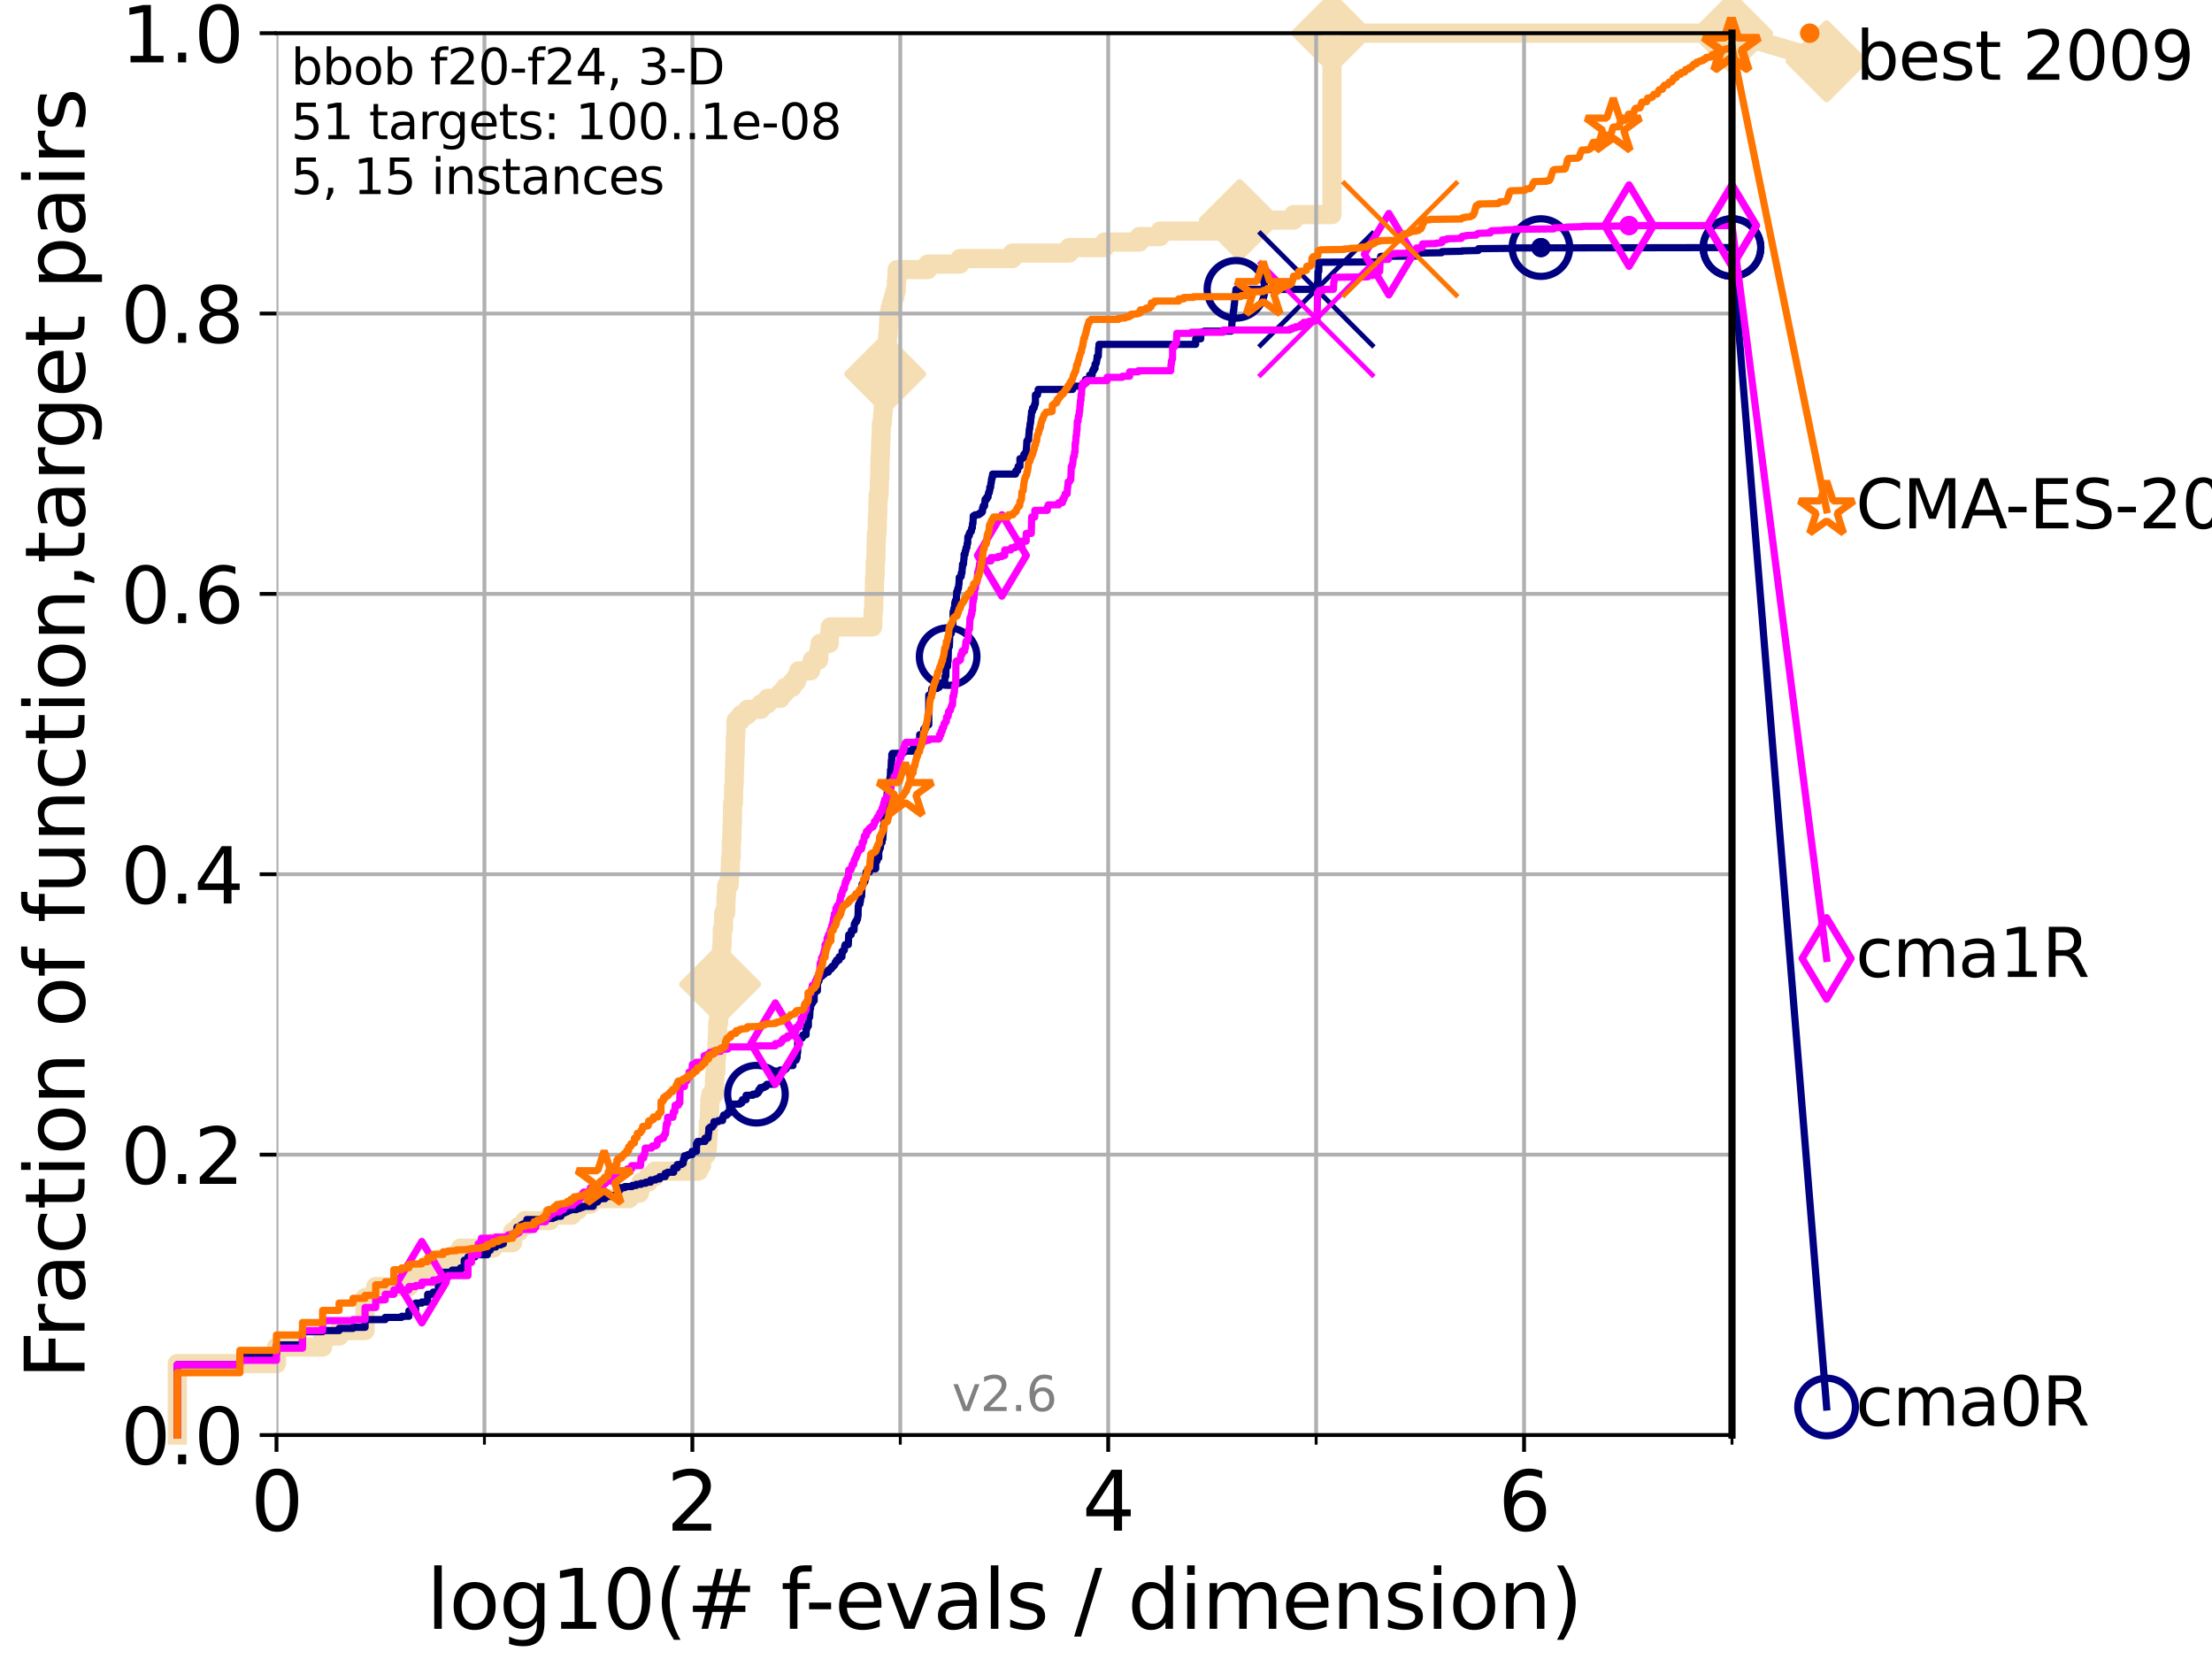 <?xml version="1.0" encoding="utf-8" standalone="no"?>
<!DOCTYPE svg PUBLIC "-//W3C//DTD SVG 1.1//EN"
  "http://www.w3.org/Graphics/SVG/1.1/DTD/svg11.dtd">
<svg xmlns:xlink="http://www.w3.org/1999/xlink" width="460.8pt" height="345.6pt" viewBox="0 0 460.8 345.6" xmlns="http://www.w3.org/2000/svg" version="1.1">
 <defs>
  <style type="text/css">*{stroke-linejoin: round; stroke-linecap: butt}</style>
 </defs>
 <g id="figure_1">
  <g id="patch_1">
   <path d="M 0 345.6 
L 460.8 345.6 
L 460.8 0 
L 0 0 
z
" style="fill: #ffffff"/>
  </g>
  <g id="axes_1">
   <g id="patch_2">
    <path d="M 57.6 298.944 
L 360.806 298.944 
L 360.806 6.912 
L 57.6 6.912 
z
" style="fill: #ffffff"/>
   </g>
   <g id="line2d_1">
    <path d="M 36.933 298.944 
L 36.933 284.056 
L 57.6 284.056 
L 57.6 280.62 
L 67.209 280.62 
L 67.209 278.33 
L 70.639 278.33 
L 70.639 277.185 
L 76.051 277.185 
L 76.051 270.313 
L 78.267 270.313 
L 78.267 268.023 
L 85.184 268.023 
L 85.184 265.733 
L 86.578 265.733 
L 86.578 264.587 
L 89.09 264.587 
L 89.09 263.442 
L 91.306 263.442 
L 91.306 262.297 
L 95.081 262.297 
L 95.081 261.152 
L 95.917 261.152 
L 95.917 260.006 
L 102.708 260.006 
L 102.708 258.861 
L 106.791 258.861 
L 106.791 256.571 
L 108.12 256.571 
L 108.12 255.426 
L 109.361 255.426 
L 109.361 254.28 
L 114.571 254.28 
L 114.571 253.135 
L 119.129 253.135 
L 119.129 251.99 
L 120.507 251.99 
L 120.507 250.845 
L 122.991 250.845 
L 122.991 249.699 
L 131.065 249.699 
L 131.065 248.554 
L 133.211 248.554 
L 133.211 247.409 
L 133.546 247.409 
L 133.546 246.264 
L 135.034 246.264 
L 135.034 245.118 
L 136.414 245.118 
L 136.414 243.973 
L 145.503 243.973 
L 145.503 242.828 
L 146.137 242.828 
L 146.194 240.538 
L 147.13 240.538 
L 147.13 239.392 
L 147.344 239.392 
L 147.45 237.102 
L 147.503 237.102 
L 147.608 233.666 
L 147.764 233.666 
L 147.868 229.085 
L 148.074 229.085 
L 148.074 227.94 
L 148.776 227.94 
L 148.874 224.504 
L 148.923 224.504 
L 148.923 223.359 
L 149.118 223.359 
L 149.214 219.924 
L 149.31 219.924 
L 149.406 216.488 
L 149.453 216.488 
L 149.548 213.052 
L 149.689 213.052 
L 149.783 209.617 
L 149.876 209.617 
L 149.969 206.181 
L 150.015 206.181 
L 150.107 202.745 
L 150.152 202.745 
L 150.244 199.31 
L 150.289 199.31 
L 150.335 197.019 
L 150.425 197.019 
L 150.47 193.583 
L 150.694 193.583 
L 150.783 190.148 
L 151.177 190.148 
L 151.263 186.712 
L 151.306 186.712 
L 151.392 184.422 
L 151.9 184.422 
L 151.983 182.131 
L 152.107 182.131 
L 152.189 178.696 
L 152.312 178.696 
L 152.353 175.26 
L 152.434 175.26 
L 152.515 171.824 
L 152.555 171.824 
L 152.636 167.243 
L 152.796 167.243 
L 152.835 163.808 
L 152.914 163.808 
L 152.993 160.372 
L 153.033 160.372 
L 153.111 156.936 
L 153.15 156.936 
L 153.189 153.501 
L 153.267 153.501 
L 153.344 150.065 
L 154.323 150.065 
L 154.323 148.92 
L 155.701 148.92 
L 155.701 147.774 
L 158.513 147.774 
L 158.513 146.629 
L 159.899 146.629 
L 159.899 145.484 
L 162.563 145.484 
L 162.563 144.339 
L 163.554 144.339 
L 163.554 143.194 
L 165.022 143.194 
L 165.022 142.048 
L 165.874 142.048 
L 165.874 140.903 
L 166.364 140.903 
L 166.364 139.758 
L 168.842 139.758 
L 168.842 138.613 
L 169.245 138.613 
L 169.245 137.467 
L 170.542 137.467 
L 170.651 135.177 
L 170.85 135.177 
L 170.85 134.032 
L 172.746 134.032 
L 172.842 131.741 
L 172.952 131.741 
L 172.952 130.596 
L 181.788 130.596 
L 181.898 127.16 
L 181.991 127.16 
L 182.075 123.725 
L 182.117 123.725 
L 182.209 120.289 
L 182.284 120.289 
L 182.333 116.853 
L 182.441 116.853 
L 182.539 112.273 
L 182.58 112.273 
L 182.58 111.127 
L 182.71 111.127 
L 182.791 107.692 
L 182.831 107.692 
L 182.912 104.256 
L 182.944 104.256 
L 182.944 103.111 
L 183.135 103.111 
L 183.214 99.675 
L 183.262 99.675 
L 183.34 95.094 
L 183.387 95.094 
L 183.488 91.659 
L 183.52 91.659 
L 183.62 88.223 
L 183.797 88.223 
L 183.904 85.932 
L 183.972 85.932 
L 184.056 83.642 
L 184.123 83.642 
L 184.228 80.206 
L 184.303 80.206 
L 184.4 77.916 
L 184.474 77.916 
L 184.51 75.625 
L 184.628 75.625 
L 184.738 72.19 
L 184.839 72.19 
L 184.919 69.899 
L 185.005 69.899 
L 185.091 67.609 
L 185.148 67.609 
L 185.184 65.318 
L 185.445 65.318 
L 185.445 64.173 
L 185.751 64.173 
L 185.751 63.028 
L 186.086 63.028 
L 186.086 61.883 
L 186.408 61.883 
L 186.408 60.738 
L 186.693 60.738 
L 186.738 58.447 
L 186.817 58.447 
L 186.888 56.157 
L 193.261 56.157 
L 193.261 55.011 
L 199.979 55.011 
L 199.979 53.866 
L 210.916 53.866 
L 210.916 52.721 
L 222.727 52.721 
L 222.727 51.576 
L 230.107 51.576 
L 230.107 50.43 
L 237.326 50.43 
L 237.326 49.285 
L 241.665 49.285 
L 241.665 48.14 
L 254.002 48.14 
L 254.002 46.995 
L 258.247 46.995 
L 258.247 45.85 
L 269.483 45.85 
L 269.483 44.704 
L 277.476 44.704 
L 277.477 6.912 
L 360.806 6.912 
L 360.806 6.912 
" style="fill: none; stroke: #f5deb3; stroke-width: 4; stroke-linecap: square"/>
   </g>
   <g id="line2d_2">
    <defs>
     <path id="m886eee7a4c" d="M -0 7.778 
L 7.778 0 
L 0 -7.778 
L -7.778 -0 
z
" style="stroke: #f5deb3; stroke-width: 1.5; stroke-linejoin: miter"/>
    </defs>
    <g>
     <use xlink:href="#m886eee7a4c" x="150.015" y="205.036" style="fill: #f5deb3; stroke: #f5deb3; stroke-width: 1.5; stroke-linejoin: miter"/>
     <use xlink:href="#m886eee7a4c" x="184.4" y="77.916" style="fill: #f5deb3; stroke: #f5deb3; stroke-width: 1.5; stroke-linejoin: miter"/>
     <use xlink:href="#m886eee7a4c" x="258.247" y="45.85" style="fill: #f5deb3; stroke: #f5deb3; stroke-width: 1.5; stroke-linejoin: miter"/>
     <use xlink:href="#m886eee7a4c" x="277.477" y="6.912" style="fill: #f5deb3; stroke: #f5deb3; stroke-width: 1.5; stroke-linejoin: miter"/>
     <use xlink:href="#m886eee7a4c" x="360.806" y="6.912" style="fill: #f5deb3; stroke: #f5deb3; stroke-width: 1.5; stroke-linejoin: miter"/>
    </g>
   </g>
   <g id="line2d_3">
    <path style="fill: none; stroke: #f5deb3; stroke-width: 4; stroke-linecap: square"/>
    <g/>
   </g>
   <g id="line2d_4">
    <path d="M 360.806 6.912 
L 380.515 12.753 
" style="fill: none; stroke: #f5deb3; stroke-width: 4; stroke-linecap: square"/>
    <g>
     <use xlink:href="#m886eee7a4c" x="360.806" y="6.912" style="fill: #f5deb3; stroke: #f5deb3; stroke-width: 1.5; stroke-linejoin: miter"/>
     <use xlink:href="#m886eee7a4c" x="380.515" y="12.753" style="fill: #f5deb3; stroke: #f5deb3; stroke-width: 1.5; stroke-linejoin: miter"/>
    </g>
   </g>
   <g id="matplotlib.axis_1">
    <g id="xtick_1">
     <g id="line2d_5">
      <path d="M 57.6 298.944 
L 57.6 6.912 
" clip-path="url(#pb6f7288b61)" style="fill: none; stroke: #b0b0b0; stroke-width: 0.8; stroke-linecap: square"/>
     </g>
     <g id="line2d_6">
      <defs>
       <path id="m80a0cbe449" d="M 0 0 
L 0 3.5 
" style="stroke: #000000; stroke-width: 0.8"/>
      </defs>
      <g>
       <use xlink:href="#m80a0cbe449" x="57.6" y="298.944" style="stroke: #000000; stroke-width: 0.8"/>
      </g>
     </g>
     <g id="text_1">
      <!-- 0 -->
      <g transform="translate(52.192 318.861)scale(0.17 -0.17)">
       <defs>
        <path id="DejaVuSans-30" d="M 2034 4250 
Q 1547 4250 1301 3770 
Q 1056 3291 1056 2328 
Q 1056 1369 1301 889 
Q 1547 409 2034 409 
Q 2525 409 2770 889 
Q 3016 1369 3016 2328 
Q 3016 3291 2770 3770 
Q 2525 4250 2034 4250 
z
M 2034 4750 
Q 2819 4750 3233 4129 
Q 3647 3509 3647 2328 
Q 3647 1150 3233 529 
Q 2819 -91 2034 -91 
Q 1250 -91 836 529 
Q 422 1150 422 2328 
Q 422 3509 836 4129 
Q 1250 4750 2034 4750 
z
" transform="scale(0.016)"/>
       </defs>
       <use xlink:href="#DejaVuSans-30"/>
      </g>
     </g>
    </g>
    <g id="xtick_2">
     <g id="line2d_7">
      <path d="M 144.23 298.944 
L 144.23 6.912 
" clip-path="url(#pb6f7288b61)" style="fill: none; stroke: #b0b0b0; stroke-width: 0.8; stroke-linecap: square"/>
     </g>
     <g id="line2d_8">
      <g>
       <use xlink:href="#m80a0cbe449" x="144.23" y="298.944" style="stroke: #000000; stroke-width: 0.8"/>
      </g>
     </g>
     <g id="text_2">
      <!-- 2 -->
      <g transform="translate(138.822 318.861)scale(0.17 -0.17)">
       <defs>
        <path id="DejaVuSans-32" d="M 1228 531 
L 3431 531 
L 3431 0 
L 469 0 
L 469 531 
Q 828 903 1448 1529 
Q 2069 2156 2228 2338 
Q 2531 2678 2651 2914 
Q 2772 3150 2772 3378 
Q 2772 3750 2511 3984 
Q 2250 4219 1831 4219 
Q 1534 4219 1204 4116 
Q 875 4013 500 3803 
L 500 4441 
Q 881 4594 1212 4672 
Q 1544 4750 1819 4750 
Q 2544 4750 2975 4387 
Q 3406 4025 3406 3419 
Q 3406 3131 3298 2873 
Q 3191 2616 2906 2266 
Q 2828 2175 2409 1742 
Q 1991 1309 1228 531 
z
" transform="scale(0.016)"/>
       </defs>
       <use xlink:href="#DejaVuSans-32"/>
      </g>
     </g>
    </g>
    <g id="xtick_3">
     <g id="line2d_9">
      <path d="M 230.861 298.944 
L 230.861 6.912 
" clip-path="url(#pb6f7288b61)" style="fill: none; stroke: #b0b0b0; stroke-width: 0.8; stroke-linecap: square"/>
     </g>
     <g id="line2d_10">
      <g>
       <use xlink:href="#m80a0cbe449" x="230.861" y="298.944" style="stroke: #000000; stroke-width: 0.8"/>
      </g>
     </g>
     <g id="text_3">
      <!-- 4 -->
      <g transform="translate(225.453 318.861)scale(0.17 -0.17)">
       <defs>
        <path id="DejaVuSans-34" d="M 2419 4116 
L 825 1625 
L 2419 1625 
L 2419 4116 
z
M 2253 4666 
L 3047 4666 
L 3047 1625 
L 3713 1625 
L 3713 1100 
L 3047 1100 
L 3047 0 
L 2419 0 
L 2419 1100 
L 313 1100 
L 313 1709 
L 2253 4666 
z
" transform="scale(0.016)"/>
       </defs>
       <use xlink:href="#DejaVuSans-34"/>
      </g>
     </g>
    </g>
    <g id="xtick_4">
     <g id="line2d_11">
      <path d="M 317.491 298.944 
L 317.491 6.912 
" clip-path="url(#pb6f7288b61)" style="fill: none; stroke: #b0b0b0; stroke-width: 0.8; stroke-linecap: square"/>
     </g>
     <g id="line2d_12">
      <g>
       <use xlink:href="#m80a0cbe449" x="317.491" y="298.944" style="stroke: #000000; stroke-width: 0.8"/>
      </g>
     </g>
     <g id="text_4">
      <!-- 6 -->
      <g transform="translate(312.083 318.861)scale(0.17 -0.17)">
       <defs>
        <path id="DejaVuSans-36" d="M 2113 2584 
Q 1688 2584 1439 2293 
Q 1191 2003 1191 1497 
Q 1191 994 1439 701 
Q 1688 409 2113 409 
Q 2538 409 2786 701 
Q 3034 994 3034 1497 
Q 3034 2003 2786 2293 
Q 2538 2584 2113 2584 
z
M 3366 4563 
L 3366 3988 
Q 3128 4100 2886 4159 
Q 2644 4219 2406 4219 
Q 1781 4219 1451 3797 
Q 1122 3375 1075 2522 
Q 1259 2794 1537 2939 
Q 1816 3084 2150 3084 
Q 2853 3084 3261 2657 
Q 3669 2231 3669 1497 
Q 3669 778 3244 343 
Q 2819 -91 2113 -91 
Q 1303 -91 875 529 
Q 447 1150 447 2328 
Q 447 3434 972 4092 
Q 1497 4750 2381 4750 
Q 2619 4750 2861 4703 
Q 3103 4656 3366 4563 
z
" transform="scale(0.016)"/>
       </defs>
       <use xlink:href="#DejaVuSans-36"/>
      </g>
     </g>
    </g>
    <g id="xtick_5">
     <g id="line2d_13">
      <path d="M 100.915 298.944 
L 100.915 6.912 
" clip-path="url(#pb6f7288b61)" style="fill: none; stroke: #b0b0b0; stroke-width: 0.8; stroke-linecap: square"/>
     </g>
     <g id="line2d_14">
      <defs>
       <path id="m4ebcb2cfce" d="M 0 0 
L 0 2 
" style="stroke: #000000; stroke-width: 0.6"/>
      </defs>
      <g>
       <use xlink:href="#m4ebcb2cfce" x="100.915" y="298.944" style="stroke: #000000; stroke-width: 0.6"/>
      </g>
     </g>
    </g>
    <g id="xtick_6">
     <g id="line2d_15">
      <path d="M 187.546 298.944 
L 187.546 6.912 
" clip-path="url(#pb6f7288b61)" style="fill: none; stroke: #b0b0b0; stroke-width: 0.8; stroke-linecap: square"/>
     </g>
     <g id="line2d_16">
      <g>
       <use xlink:href="#m4ebcb2cfce" x="187.546" y="298.944" style="stroke: #000000; stroke-width: 0.6"/>
      </g>
     </g>
    </g>
    <g id="xtick_7">
     <g id="line2d_17">
      <path d="M 274.176 298.944 
L 274.176 6.912 
" clip-path="url(#pb6f7288b61)" style="fill: none; stroke: #b0b0b0; stroke-width: 0.8; stroke-linecap: square"/>
     </g>
     <g id="line2d_18">
      <g>
       <use xlink:href="#m4ebcb2cfce" x="274.176" y="298.944" style="stroke: #000000; stroke-width: 0.6"/>
      </g>
     </g>
    </g>
    <g id="xtick_8">
     <g id="line2d_19">
      <path d="M 360.806 298.944 
L 360.806 6.912 
" clip-path="url(#pb6f7288b61)" style="fill: none; stroke: #b0b0b0; stroke-width: 0.8; stroke-linecap: square"/>
     </g>
     <g id="line2d_20">
      <g>
       <use xlink:href="#m4ebcb2cfce" x="360.806" y="298.944" style="stroke: #000000; stroke-width: 0.6"/>
      </g>
     </g>
    </g>
    <g id="text_5">
     <!-- log10(# f-evals / dimension) -->
     <g transform="translate(88.823 339.314)scale(0.17 -0.17)">
      <defs>
       <path id="DejaVuSans-6c" d="M 603 4863 
L 1178 4863 
L 1178 0 
L 603 0 
L 603 4863 
z
" transform="scale(0.016)"/>
       <path id="DejaVuSans-6f" d="M 1959 3097 
Q 1497 3097 1228 2736 
Q 959 2375 959 1747 
Q 959 1119 1226 758 
Q 1494 397 1959 397 
Q 2419 397 2687 759 
Q 2956 1122 2956 1747 
Q 2956 2369 2687 2733 
Q 2419 3097 1959 3097 
z
M 1959 3584 
Q 2709 3584 3137 3096 
Q 3566 2609 3566 1747 
Q 3566 888 3137 398 
Q 2709 -91 1959 -91 
Q 1206 -91 779 398 
Q 353 888 353 1747 
Q 353 2609 779 3096 
Q 1206 3584 1959 3584 
z
" transform="scale(0.016)"/>
       <path id="DejaVuSans-67" d="M 2906 1791 
Q 2906 2416 2648 2759 
Q 2391 3103 1925 3103 
Q 1463 3103 1205 2759 
Q 947 2416 947 1791 
Q 947 1169 1205 825 
Q 1463 481 1925 481 
Q 2391 481 2648 825 
Q 2906 1169 2906 1791 
z
M 3481 434 
Q 3481 -459 3084 -895 
Q 2688 -1331 1869 -1331 
Q 1566 -1331 1297 -1286 
Q 1028 -1241 775 -1147 
L 775 -588 
Q 1028 -725 1275 -790 
Q 1522 -856 1778 -856 
Q 2344 -856 2625 -561 
Q 2906 -266 2906 331 
L 2906 616 
Q 2728 306 2450 153 
Q 2172 0 1784 0 
Q 1141 0 747 490 
Q 353 981 353 1791 
Q 353 2603 747 3093 
Q 1141 3584 1784 3584 
Q 2172 3584 2450 3431 
Q 2728 3278 2906 2969 
L 2906 3500 
L 3481 3500 
L 3481 434 
z
" transform="scale(0.016)"/>
       <path id="DejaVuSans-31" d="M 794 531 
L 1825 531 
L 1825 4091 
L 703 3866 
L 703 4441 
L 1819 4666 
L 2450 4666 
L 2450 531 
L 3481 531 
L 3481 0 
L 794 0 
L 794 531 
z
" transform="scale(0.016)"/>
       <path id="DejaVuSans-28" d="M 1984 4856 
Q 1566 4138 1362 3434 
Q 1159 2731 1159 2009 
Q 1159 1288 1364 580 
Q 1569 -128 1984 -844 
L 1484 -844 
Q 1016 -109 783 600 
Q 550 1309 550 2009 
Q 550 2706 781 3412 
Q 1013 4119 1484 4856 
L 1984 4856 
z
" transform="scale(0.016)"/>
       <path id="DejaVuSans-23" d="M 3272 2816 
L 2363 2816 
L 2100 1772 
L 3016 1772 
L 3272 2816 
z
M 2803 4594 
L 2478 3297 
L 3391 3297 
L 3719 4594 
L 4219 4594 
L 3897 3297 
L 4872 3297 
L 4872 2816 
L 3775 2816 
L 3519 1772 
L 4513 1772 
L 4513 1294 
L 3397 1294 
L 3072 0 
L 2572 0 
L 2894 1294 
L 1978 1294 
L 1656 0 
L 1153 0 
L 1478 1294 
L 494 1294 
L 494 1772 
L 1594 1772 
L 1856 2816 
L 850 2816 
L 850 3297 
L 1978 3297 
L 2297 4594 
L 2803 4594 
z
" transform="scale(0.016)"/>
       <path id="DejaVuSans-20" transform="scale(0.016)"/>
       <path id="DejaVuSans-66" d="M 2375 4863 
L 2375 4384 
L 1825 4384 
Q 1516 4384 1395 4259 
Q 1275 4134 1275 3809 
L 1275 3500 
L 2222 3500 
L 2222 3053 
L 1275 3053 
L 1275 0 
L 697 0 
L 697 3053 
L 147 3053 
L 147 3500 
L 697 3500 
L 697 3744 
Q 697 4328 969 4595 
Q 1241 4863 1831 4863 
L 2375 4863 
z
" transform="scale(0.016)"/>
       <path id="DejaVuSans-2d" d="M 313 2009 
L 1997 2009 
L 1997 1497 
L 313 1497 
L 313 2009 
z
" transform="scale(0.016)"/>
       <path id="DejaVuSans-65" d="M 3597 1894 
L 3597 1613 
L 953 1613 
Q 991 1019 1311 708 
Q 1631 397 2203 397 
Q 2534 397 2845 478 
Q 3156 559 3463 722 
L 3463 178 
Q 3153 47 2828 -22 
Q 2503 -91 2169 -91 
Q 1331 -91 842 396 
Q 353 884 353 1716 
Q 353 2575 817 3079 
Q 1281 3584 2069 3584 
Q 2775 3584 3186 3129 
Q 3597 2675 3597 1894 
z
M 3022 2063 
Q 3016 2534 2758 2815 
Q 2500 3097 2075 3097 
Q 1594 3097 1305 2825 
Q 1016 2553 972 2059 
L 3022 2063 
z
" transform="scale(0.016)"/>
       <path id="DejaVuSans-76" d="M 191 3500 
L 800 3500 
L 1894 563 
L 2988 3500 
L 3597 3500 
L 2284 0 
L 1503 0 
L 191 3500 
z
" transform="scale(0.016)"/>
       <path id="DejaVuSans-61" d="M 2194 1759 
Q 1497 1759 1228 1600 
Q 959 1441 959 1056 
Q 959 750 1161 570 
Q 1363 391 1709 391 
Q 2188 391 2477 730 
Q 2766 1069 2766 1631 
L 2766 1759 
L 2194 1759 
z
M 3341 1997 
L 3341 0 
L 2766 0 
L 2766 531 
Q 2569 213 2275 61 
Q 1981 -91 1556 -91 
Q 1019 -91 701 211 
Q 384 513 384 1019 
Q 384 1609 779 1909 
Q 1175 2209 1959 2209 
L 2766 2209 
L 2766 2266 
Q 2766 2663 2505 2880 
Q 2244 3097 1772 3097 
Q 1472 3097 1187 3025 
Q 903 2953 641 2809 
L 641 3341 
Q 956 3463 1253 3523 
Q 1550 3584 1831 3584 
Q 2591 3584 2966 3190 
Q 3341 2797 3341 1997 
z
" transform="scale(0.016)"/>
       <path id="DejaVuSans-73" d="M 2834 3397 
L 2834 2853 
Q 2591 2978 2328 3040 
Q 2066 3103 1784 3103 
Q 1356 3103 1142 2972 
Q 928 2841 928 2578 
Q 928 2378 1081 2264 
Q 1234 2150 1697 2047 
L 1894 2003 
Q 2506 1872 2764 1633 
Q 3022 1394 3022 966 
Q 3022 478 2636 193 
Q 2250 -91 1575 -91 
Q 1294 -91 989 -36 
Q 684 19 347 128 
L 347 722 
Q 666 556 975 473 
Q 1284 391 1588 391 
Q 1994 391 2212 530 
Q 2431 669 2431 922 
Q 2431 1156 2273 1281 
Q 2116 1406 1581 1522 
L 1381 1569 
Q 847 1681 609 1914 
Q 372 2147 372 2553 
Q 372 3047 722 3315 
Q 1072 3584 1716 3584 
Q 2034 3584 2315 3537 
Q 2597 3491 2834 3397 
z
" transform="scale(0.016)"/>
       <path id="DejaVuSans-2f" d="M 1625 4666 
L 2156 4666 
L 531 -594 
L 0 -594 
L 1625 4666 
z
" transform="scale(0.016)"/>
       <path id="DejaVuSans-64" d="M 2906 2969 
L 2906 4863 
L 3481 4863 
L 3481 0 
L 2906 0 
L 2906 525 
Q 2725 213 2448 61 
Q 2172 -91 1784 -91 
Q 1150 -91 751 415 
Q 353 922 353 1747 
Q 353 2572 751 3078 
Q 1150 3584 1784 3584 
Q 2172 3584 2448 3432 
Q 2725 3281 2906 2969 
z
M 947 1747 
Q 947 1113 1208 752 
Q 1469 391 1925 391 
Q 2381 391 2643 752 
Q 2906 1113 2906 1747 
Q 2906 2381 2643 2742 
Q 2381 3103 1925 3103 
Q 1469 3103 1208 2742 
Q 947 2381 947 1747 
z
" transform="scale(0.016)"/>
       <path id="DejaVuSans-69" d="M 603 3500 
L 1178 3500 
L 1178 0 
L 603 0 
L 603 3500 
z
M 603 4863 
L 1178 4863 
L 1178 4134 
L 603 4134 
L 603 4863 
z
" transform="scale(0.016)"/>
       <path id="DejaVuSans-6d" d="M 3328 2828 
Q 3544 3216 3844 3400 
Q 4144 3584 4550 3584 
Q 5097 3584 5394 3201 
Q 5691 2819 5691 2113 
L 5691 0 
L 5113 0 
L 5113 2094 
Q 5113 2597 4934 2840 
Q 4756 3084 4391 3084 
Q 3944 3084 3684 2787 
Q 3425 2491 3425 1978 
L 3425 0 
L 2847 0 
L 2847 2094 
Q 2847 2600 2669 2842 
Q 2491 3084 2119 3084 
Q 1678 3084 1418 2786 
Q 1159 2488 1159 1978 
L 1159 0 
L 581 0 
L 581 3500 
L 1159 3500 
L 1159 2956 
Q 1356 3278 1631 3431 
Q 1906 3584 2284 3584 
Q 2666 3584 2933 3390 
Q 3200 3197 3328 2828 
z
" transform="scale(0.016)"/>
       <path id="DejaVuSans-6e" d="M 3513 2113 
L 3513 0 
L 2938 0 
L 2938 2094 
Q 2938 2591 2744 2837 
Q 2550 3084 2163 3084 
Q 1697 3084 1428 2787 
Q 1159 2491 1159 1978 
L 1159 0 
L 581 0 
L 581 3500 
L 1159 3500 
L 1159 2956 
Q 1366 3272 1645 3428 
Q 1925 3584 2291 3584 
Q 2894 3584 3203 3211 
Q 3513 2838 3513 2113 
z
" transform="scale(0.016)"/>
       <path id="DejaVuSans-29" d="M 513 4856 
L 1013 4856 
Q 1481 4119 1714 3412 
Q 1947 2706 1947 2009 
Q 1947 1309 1714 600 
Q 1481 -109 1013 -844 
L 513 -844 
Q 928 -128 1133 580 
Q 1338 1288 1338 2009 
Q 1338 2731 1133 3434 
Q 928 4138 513 4856 
z
" transform="scale(0.016)"/>
      </defs>
      <use xlink:href="#DejaVuSans-6c"/>
      <use xlink:href="#DejaVuSans-6f" x="27.783"/>
      <use xlink:href="#DejaVuSans-67" x="88.965"/>
      <use xlink:href="#DejaVuSans-31" x="152.441"/>
      <use xlink:href="#DejaVuSans-30" x="216.064"/>
      <use xlink:href="#DejaVuSans-28" x="279.688"/>
      <use xlink:href="#DejaVuSans-23" x="318.701"/>
      <use xlink:href="#DejaVuSans-20" x="402.49"/>
      <use xlink:href="#DejaVuSans-66" x="434.277"/>
      <use xlink:href="#DejaVuSans-2d" x="463.982"/>
      <use xlink:href="#DejaVuSans-65" x="500.066"/>
      <use xlink:href="#DejaVuSans-76" x="561.59"/>
      <use xlink:href="#DejaVuSans-61" x="620.77"/>
      <use xlink:href="#DejaVuSans-6c" x="682.049"/>
      <use xlink:href="#DejaVuSans-73" x="709.832"/>
      <use xlink:href="#DejaVuSans-20" x="761.932"/>
      <use xlink:href="#DejaVuSans-2f" x="793.719"/>
      <use xlink:href="#DejaVuSans-20" x="827.41"/>
      <use xlink:href="#DejaVuSans-64" x="859.197"/>
      <use xlink:href="#DejaVuSans-69" x="922.674"/>
      <use xlink:href="#DejaVuSans-6d" x="950.457"/>
      <use xlink:href="#DejaVuSans-65" x="1047.869"/>
      <use xlink:href="#DejaVuSans-6e" x="1109.393"/>
      <use xlink:href="#DejaVuSans-73" x="1172.771"/>
      <use xlink:href="#DejaVuSans-69" x="1224.871"/>
      <use xlink:href="#DejaVuSans-6f" x="1252.654"/>
      <use xlink:href="#DejaVuSans-6e" x="1313.836"/>
      <use xlink:href="#DejaVuSans-29" x="1377.215"/>
     </g>
    </g>
   </g>
   <g id="matplotlib.axis_2">
    <g id="ytick_1">
     <g id="line2d_21">
      <path d="M 57.6 298.944 
L 360.806 298.944 
" clip-path="url(#pb6f7288b61)" style="fill: none; stroke: #b0b0b0; stroke-width: 0.8; stroke-linecap: square"/>
     </g>
     <g id="line2d_22">
      <defs>
       <path id="m46251604f6" d="M 0 0 
L -3.5 0 
" style="stroke: #000000; stroke-width: 0.8"/>
      </defs>
      <g>
       <use xlink:href="#m46251604f6" x="57.6" y="298.944" style="stroke: #000000; stroke-width: 0.8"/>
      </g>
     </g>
     <g id="text_6">
      <!-- 0.0 -->
      <g transform="translate(25.155 305.023)scale(0.16 -0.16)">
       <defs>
        <path id="DejaVuSans-2e" d="M 684 794 
L 1344 794 
L 1344 0 
L 684 0 
L 684 794 
z
" transform="scale(0.016)"/>
       </defs>
       <use xlink:href="#DejaVuSans-30"/>
       <use xlink:href="#DejaVuSans-2e" x="63.623"/>
       <use xlink:href="#DejaVuSans-30" x="95.41"/>
      </g>
     </g>
    </g>
    <g id="ytick_2">
     <g id="line2d_23">
      <path d="M 57.6 240.538 
L 360.806 240.538 
" clip-path="url(#pb6f7288b61)" style="fill: none; stroke: #b0b0b0; stroke-width: 0.8; stroke-linecap: square"/>
     </g>
     <g id="line2d_24">
      <g>
       <use xlink:href="#m46251604f6" x="57.6" y="240.538" style="stroke: #000000; stroke-width: 0.8"/>
      </g>
     </g>
     <g id="text_7">
      <!-- 0.2 -->
      <g transform="translate(25.155 246.616)scale(0.16 -0.16)">
       <use xlink:href="#DejaVuSans-30"/>
       <use xlink:href="#DejaVuSans-2e" x="63.623"/>
       <use xlink:href="#DejaVuSans-32" x="95.41"/>
      </g>
     </g>
    </g>
    <g id="ytick_3">
     <g id="line2d_25">
      <path d="M 57.6 182.131 
L 360.806 182.131 
" clip-path="url(#pb6f7288b61)" style="fill: none; stroke: #b0b0b0; stroke-width: 0.8; stroke-linecap: square"/>
     </g>
     <g id="line2d_26">
      <g>
       <use xlink:href="#m46251604f6" x="57.6" y="182.131" style="stroke: #000000; stroke-width: 0.8"/>
      </g>
     </g>
     <g id="text_8">
      <!-- 0.4 -->
      <g transform="translate(25.155 188.21)scale(0.16 -0.16)">
       <use xlink:href="#DejaVuSans-30"/>
       <use xlink:href="#DejaVuSans-2e" x="63.623"/>
       <use xlink:href="#DejaVuSans-34" x="95.41"/>
      </g>
     </g>
    </g>
    <g id="ytick_4">
     <g id="line2d_27">
      <path d="M 57.6 123.725 
L 360.806 123.725 
" clip-path="url(#pb6f7288b61)" style="fill: none; stroke: #b0b0b0; stroke-width: 0.8; stroke-linecap: square"/>
     </g>
     <g id="line2d_28">
      <g>
       <use xlink:href="#m46251604f6" x="57.6" y="123.725" style="stroke: #000000; stroke-width: 0.8"/>
      </g>
     </g>
     <g id="text_9">
      <!-- 0.6 -->
      <g transform="translate(25.155 129.804)scale(0.16 -0.16)">
       <use xlink:href="#DejaVuSans-30"/>
       <use xlink:href="#DejaVuSans-2e" x="63.623"/>
       <use xlink:href="#DejaVuSans-36" x="95.41"/>
      </g>
     </g>
    </g>
    <g id="ytick_5">
     <g id="line2d_29">
      <path d="M 57.6 65.318 
L 360.806 65.318 
" clip-path="url(#pb6f7288b61)" style="fill: none; stroke: #b0b0b0; stroke-width: 0.8; stroke-linecap: square"/>
     </g>
     <g id="line2d_30">
      <g>
       <use xlink:href="#m46251604f6" x="57.6" y="65.318" style="stroke: #000000; stroke-width: 0.8"/>
      </g>
     </g>
     <g id="text_10">
      <!-- 0.8 -->
      <g transform="translate(25.155 71.397)scale(0.16 -0.16)">
       <defs>
        <path id="DejaVuSans-38" d="M 2034 2216 
Q 1584 2216 1326 1975 
Q 1069 1734 1069 1313 
Q 1069 891 1326 650 
Q 1584 409 2034 409 
Q 2484 409 2743 651 
Q 3003 894 3003 1313 
Q 3003 1734 2745 1975 
Q 2488 2216 2034 2216 
z
M 1403 2484 
Q 997 2584 770 2862 
Q 544 3141 544 3541 
Q 544 4100 942 4425 
Q 1341 4750 2034 4750 
Q 2731 4750 3128 4425 
Q 3525 4100 3525 3541 
Q 3525 3141 3298 2862 
Q 3072 2584 2669 2484 
Q 3125 2378 3379 2068 
Q 3634 1759 3634 1313 
Q 3634 634 3220 271 
Q 2806 -91 2034 -91 
Q 1263 -91 848 271 
Q 434 634 434 1313 
Q 434 1759 690 2068 
Q 947 2378 1403 2484 
z
M 1172 3481 
Q 1172 3119 1398 2916 
Q 1625 2713 2034 2713 
Q 2441 2713 2670 2916 
Q 2900 3119 2900 3481 
Q 2900 3844 2670 4047 
Q 2441 4250 2034 4250 
Q 1625 4250 1398 4047 
Q 1172 3844 1172 3481 
z
" transform="scale(0.016)"/>
       </defs>
       <use xlink:href="#DejaVuSans-30"/>
       <use xlink:href="#DejaVuSans-2e" x="63.623"/>
       <use xlink:href="#DejaVuSans-38" x="95.41"/>
      </g>
     </g>
    </g>
    <g id="ytick_6">
     <g id="line2d_31">
      <path d="M 57.6 6.912 
L 360.806 6.912 
" clip-path="url(#pb6f7288b61)" style="fill: none; stroke: #b0b0b0; stroke-width: 0.8; stroke-linecap: square"/>
     </g>
     <g id="line2d_32">
      <g>
       <use xlink:href="#m46251604f6" x="57.6" y="6.912" style="stroke: #000000; stroke-width: 0.8"/>
      </g>
     </g>
     <g id="text_11">
      <!-- 1.0 -->
      <g transform="translate(25.155 12.991)scale(0.16 -0.16)">
       <use xlink:href="#DejaVuSans-31"/>
       <use xlink:href="#DejaVuSans-2e" x="63.623"/>
       <use xlink:href="#DejaVuSans-30" x="95.41"/>
      </g>
     </g>
    </g>
    <g id="text_12">
     <!-- Fraction of function,target pairs -->
     <g transform="translate(17.62 287.313)rotate(-90)scale(0.17 -0.17)">
      <defs>
       <path id="DejaVuSans-46" d="M 628 4666 
L 3309 4666 
L 3309 4134 
L 1259 4134 
L 1259 2759 
L 3109 2759 
L 3109 2228 
L 1259 2228 
L 1259 0 
L 628 0 
L 628 4666 
z
" transform="scale(0.016)"/>
       <path id="DejaVuSans-72" d="M 2631 2963 
Q 2534 3019 2420 3045 
Q 2306 3072 2169 3072 
Q 1681 3072 1420 2755 
Q 1159 2438 1159 1844 
L 1159 0 
L 581 0 
L 581 3500 
L 1159 3500 
L 1159 2956 
Q 1341 3275 1631 3429 
Q 1922 3584 2338 3584 
Q 2397 3584 2469 3576 
Q 2541 3569 2628 3553 
L 2631 2963 
z
" transform="scale(0.016)"/>
       <path id="DejaVuSans-63" d="M 3122 3366 
L 3122 2828 
Q 2878 2963 2633 3030 
Q 2388 3097 2138 3097 
Q 1578 3097 1268 2742 
Q 959 2388 959 1747 
Q 959 1106 1268 751 
Q 1578 397 2138 397 
Q 2388 397 2633 464 
Q 2878 531 3122 666 
L 3122 134 
Q 2881 22 2623 -34 
Q 2366 -91 2075 -91 
Q 1284 -91 818 406 
Q 353 903 353 1747 
Q 353 2603 823 3093 
Q 1294 3584 2113 3584 
Q 2378 3584 2631 3529 
Q 2884 3475 3122 3366 
z
" transform="scale(0.016)"/>
       <path id="DejaVuSans-74" d="M 1172 4494 
L 1172 3500 
L 2356 3500 
L 2356 3053 
L 1172 3053 
L 1172 1153 
Q 1172 725 1289 603 
Q 1406 481 1766 481 
L 2356 481 
L 2356 0 
L 1766 0 
Q 1100 0 847 248 
Q 594 497 594 1153 
L 594 3053 
L 172 3053 
L 172 3500 
L 594 3500 
L 594 4494 
L 1172 4494 
z
" transform="scale(0.016)"/>
       <path id="DejaVuSans-75" d="M 544 1381 
L 544 3500 
L 1119 3500 
L 1119 1403 
Q 1119 906 1312 657 
Q 1506 409 1894 409 
Q 2359 409 2629 706 
Q 2900 1003 2900 1516 
L 2900 3500 
L 3475 3500 
L 3475 0 
L 2900 0 
L 2900 538 
Q 2691 219 2414 64 
Q 2138 -91 1772 -91 
Q 1169 -91 856 284 
Q 544 659 544 1381 
z
M 1991 3584 
L 1991 3584 
z
" transform="scale(0.016)"/>
       <path id="DejaVuSans-2c" d="M 750 794 
L 1409 794 
L 1409 256 
L 897 -744 
L 494 -744 
L 750 256 
L 750 794 
z
" transform="scale(0.016)"/>
       <path id="DejaVuSans-70" d="M 1159 525 
L 1159 -1331 
L 581 -1331 
L 581 3500 
L 1159 3500 
L 1159 2969 
Q 1341 3281 1617 3432 
Q 1894 3584 2278 3584 
Q 2916 3584 3314 3078 
Q 3713 2572 3713 1747 
Q 3713 922 3314 415 
Q 2916 -91 2278 -91 
Q 1894 -91 1617 61 
Q 1341 213 1159 525 
z
M 3116 1747 
Q 3116 2381 2855 2742 
Q 2594 3103 2138 3103 
Q 1681 3103 1420 2742 
Q 1159 2381 1159 1747 
Q 1159 1113 1420 752 
Q 1681 391 2138 391 
Q 2594 391 2855 752 
Q 3116 1113 3116 1747 
z
" transform="scale(0.016)"/>
      </defs>
      <use xlink:href="#DejaVuSans-46"/>
      <use xlink:href="#DejaVuSans-72" x="50.27"/>
      <use xlink:href="#DejaVuSans-61" x="91.383"/>
      <use xlink:href="#DejaVuSans-63" x="152.662"/>
      <use xlink:href="#DejaVuSans-74" x="207.643"/>
      <use xlink:href="#DejaVuSans-69" x="246.852"/>
      <use xlink:href="#DejaVuSans-6f" x="274.635"/>
      <use xlink:href="#DejaVuSans-6e" x="335.816"/>
      <use xlink:href="#DejaVuSans-20" x="399.195"/>
      <use xlink:href="#DejaVuSans-6f" x="430.982"/>
      <use xlink:href="#DejaVuSans-66" x="492.164"/>
      <use xlink:href="#DejaVuSans-20" x="527.369"/>
      <use xlink:href="#DejaVuSans-66" x="559.156"/>
      <use xlink:href="#DejaVuSans-75" x="594.361"/>
      <use xlink:href="#DejaVuSans-6e" x="657.74"/>
      <use xlink:href="#DejaVuSans-63" x="721.119"/>
      <use xlink:href="#DejaVuSans-74" x="776.1"/>
      <use xlink:href="#DejaVuSans-69" x="815.309"/>
      <use xlink:href="#DejaVuSans-6f" x="843.092"/>
      <use xlink:href="#DejaVuSans-6e" x="904.273"/>
      <use xlink:href="#DejaVuSans-2c" x="967.652"/>
      <use xlink:href="#DejaVuSans-74" x="999.439"/>
      <use xlink:href="#DejaVuSans-61" x="1038.648"/>
      <use xlink:href="#DejaVuSans-72" x="1099.928"/>
      <use xlink:href="#DejaVuSans-67" x="1139.291"/>
      <use xlink:href="#DejaVuSans-65" x="1202.768"/>
      <use xlink:href="#DejaVuSans-74" x="1264.291"/>
      <use xlink:href="#DejaVuSans-20" x="1303.5"/>
      <use xlink:href="#DejaVuSans-70" x="1335.287"/>
      <use xlink:href="#DejaVuSans-61" x="1398.764"/>
      <use xlink:href="#DejaVuSans-69" x="1460.043"/>
      <use xlink:href="#DejaVuSans-72" x="1487.826"/>
      <use xlink:href="#DejaVuSans-73" x="1528.939"/>
     </g>
    </g>
   </g>
   <g id="line2d_33">
    <defs>
     <path id="m0fe2c3e8a1" d="M 0 1.5 
C 0.398 1.5 0.779 1.342 1.061 1.061 
C 1.342 0.779 1.5 0.398 1.5 0 
C 1.5 -0.398 1.342 -0.779 1.061 -1.061 
C 0.779 -1.342 0.398 -1.5 0 -1.5 
C -0.398 -1.5 -0.779 -1.342 -1.061 -1.061 
C -1.342 -0.779 -1.5 -0.398 -1.5 0 
C -1.5 0.398 -1.342 0.779 -1.061 1.061 
C -0.779 1.342 -0.398 1.5 0 1.5 
z
" style="stroke: #f5deb3"/>
    </defs>
    <g>
     <use xlink:href="#m0fe2c3e8a1" x="277.477" y="6.912" style="fill: #f5deb3; stroke: #f5deb3"/>
     <use xlink:href="#m0fe2c3e8a1" x="277.477" y="6.912" style="fill: #f5deb3; stroke: #f5deb3"/>
    </g>
   </g>
   <g id="line2d_34">
    <defs>
     <path id="md0aaa8d345" d="M 0 1.5 
C 0.398 1.5 0.779 1.342 1.061 1.061 
C 1.342 0.779 1.5 0.398 1.5 0 
C 1.5 -0.398 1.342 -0.779 1.061 -1.061 
C 0.779 -1.342 0.398 -1.5 0 -1.5 
C -0.398 -1.5 -0.779 -1.342 -1.061 -1.061 
C -1.342 -0.779 -1.5 -0.398 -1.5 0 
C -1.5 0.398 -1.342 0.779 -1.061 1.061 
C -0.779 1.342 -0.398 1.5 0 1.5 
z
" style="stroke: #000080"/>
    </defs>
    <g>
     <use xlink:href="#md0aaa8d345" x="321.003" y="51.576" style="fill: #000080; stroke: #000080"/>
     <use xlink:href="#md0aaa8d345" x="321.003" y="51.576" style="fill: #000080; stroke: #000080"/>
    </g>
   </g>
   <g id="line2d_35">
    <path d="M 36.933 298.944 
L 36.933 284.285 
L 49.973 284.285 
L 49.973 281.995 
L 57.6 281.995 
L 57.6 280.162 
L 63.012 280.162 
L 63.012 277.414 
L 67.209 277.414 
L 67.209 277.185 
L 70.639 277.185 
L 70.639 276.727 
L 73.539 276.727 
L 73.539 276.498 
L 76.051 276.498 
L 76.051 274.894 
L 80.249 274.894 
L 80.249 274.436 
L 83.678 274.436 
L 83.678 274.207 
L 85.184 274.207 
L 85.184 273.062 
L 86.578 273.062 
L 86.578 271.459 
L 87.876 271.459 
L 87.876 271.23 
L 89.09 271.23 
L 89.09 269.626 
L 90.231 269.626 
L 90.231 269.168 
L 91.306 269.168 
L 91.306 268.023 
L 92.323 268.023 
L 92.323 265.045 
L 94.206 265.045 
L 94.206 264.587 
L 95.917 264.587 
L 95.917 264.129 
L 96.718 264.129 
L 96.718 262.526 
L 97.485 262.526 
L 97.485 261.839 
L 98.933 261.839 
L 98.933 261.381 
L 101.532 261.381 
L 101.532 260.464 
L 102.129 260.464 
L 102.129 259.777 
L 103.27 259.777 
L 103.27 259.319 
L 104.345 259.319 
L 104.345 259.09 
L 104.86 259.09 
L 104.86 257.945 
L 105.362 257.945 
L 105.362 257.716 
L 105.851 257.716 
L 105.851 257.487 
L 106.327 257.487 
L 106.327 257.258 
L 106.791 257.258 
L 106.791 257.029 
L 107.245 257.029 
L 107.245 256.8 
L 107.687 256.8 
L 107.687 255.655 
L 108.543 255.655 
L 108.543 255.196 
L 108.956 255.196 
L 108.956 254.967 
L 109.757 254.967 
L 109.757 254.051 
L 113.954 254.051 
L 113.954 253.822 
L 115.168 253.822 
L 115.168 253.593 
L 115.747 253.593 
L 115.747 253.364 
L 116.854 253.364 
L 116.854 252.677 
L 117.644 252.677 
L 117.644 252.448 
L 118.152 252.448 
L 118.152 252.219 
L 118.647 252.219 
L 118.647 251.99 
L 120.059 251.99 
L 120.059 251.761 
L 120.727 251.761 
L 120.727 251.532 
L 121.372 251.532 
L 121.372 251.303 
L 123.564 251.303 
L 123.564 250.845 
L 123.751 250.845 
L 123.751 250.387 
L 124.482 250.387 
L 124.482 249.928 
L 124.837 249.928 
L 124.837 249.699 
L 126.029 249.699 
L 126.029 249.47 
L 126.193 249.47 
L 126.193 249.241 
L 127.761 249.241 
L 127.761 249.012 
L 128.786 249.012 
L 128.786 247.867 
L 129.209 247.867 
L 129.209 247.409 
L 130.16 247.409 
L 130.16 247.18 
L 131.686 247.18 
L 131.686 246.951 
L 132.523 246.951 
L 132.523 246.722 
L 133.546 246.722 
L 133.546 246.493 
L 134.516 246.493 
L 134.516 246.264 
L 135.539 246.264 
L 135.539 245.806 
L 136.603 245.806 
L 136.603 245.577 
L 137.431 245.577 
L 137.431 245.118 
L 138.566 245.118 
L 138.566 244.431 
L 139.068 244.431 
L 139.068 244.202 
L 140.344 244.202 
L 140.344 243.286 
L 141.099 243.286 
L 141.099 242.599 
L 141.968 242.599 
L 141.968 242.37 
L 142.318 242.37 
L 142.387 241.454 
L 142.594 241.454 
L 142.594 240.767 
L 143.265 240.767 
L 143.265 240.538 
L 144.168 240.538 
L 144.168 239.85 
L 145.088 239.85 
L 145.088 238.247 
L 145.327 238.247 
L 145.327 237.789 
L 146.86 237.789 
L 146.86 237.102 
L 147.503 237.102 
L 147.608 235.957 
L 147.66 235.957 
L 147.66 235.041 
L 147.92 235.041 
L 147.92 234.811 
L 148.378 234.811 
L 148.378 234.582 
L 148.528 234.582 
L 148.528 234.353 
L 148.727 234.353 
L 148.727 233.666 
L 149.642 233.666 
L 149.642 233.437 
L 150.515 233.437 
L 150.56 232.75 
L 150.738 232.75 
L 150.738 232.292 
L 151.435 232.292 
L 151.478 231.834 
L 151.983 231.834 
L 151.983 230.231 
L 152.107 230.231 
L 152.107 230.002 
L 154.138 230.002 
L 154.138 229.772 
L 154.505 229.772 
L 154.505 229.543 
L 154.65 229.543 
L 154.65 229.085 
L 155.426 229.085 
L 155.426 228.169 
L 156.825 228.169 
L 156.825 227.94 
L 157.581 227.94 
L 157.581 227.711 
L 157.917 227.711 
L 157.917 227.482 
L 158.068 227.482 
L 158.068 227.024 
L 158.395 227.024 
L 158.395 226.566 
L 159.148 226.566 
L 159.148 226.337 
L 159.596 226.337 
L 159.596 226.108 
L 159.734 226.108 
L 159.734 225.879 
L 161.316 225.879 
L 161.316 223.13 
L 162.492 223.13 
L 162.492 222.901 
L 163.487 222.901 
L 163.487 222.672 
L 163.777 222.672 
L 163.777 222.214 
L 163.976 222.214 
L 163.976 221.985 
L 165.187 221.985 
L 165.187 220.84 
L 165.855 220.84 
L 165.894 220.382 
L 166.033 220.382 
L 166.111 219.236 
L 166.17 219.236 
L 166.17 217.175 
L 166.287 217.175 
L 166.287 216.259 
L 167.103 216.259 
L 167.103 216.03 
L 167.252 216.03 
L 167.252 215.572 
L 167.922 215.572 
L 167.922 214.427 
L 168.064 214.427 
L 168.064 213.739 
L 168.396 213.739 
L 168.414 211.907 
L 168.655 211.907 
L 168.757 210.075 
L 168.859 210.075 
L 168.893 209.158 
L 169.145 209.158 
L 169.145 208.929 
L 169.278 208.929 
L 169.377 208.471 
L 169.606 208.471 
L 169.606 206.868 
L 169.784 206.868 
L 169.784 206.639 
L 169.913 206.639 
L 169.913 206.41 
L 170.277 206.41 
L 170.324 204.578 
L 170.48 204.578 
L 170.48 204.349 
L 170.62 204.349 
L 170.62 203.432 
L 171.197 203.432 
L 171.197 203.203 
L 171.39 203.203 
L 171.39 202.974 
L 171.727 202.974 
L 171.727 202.745 
L 171.944 202.745 
L 171.944 202.516 
L 172.552 202.516 
L 172.566 202.058 
L 172.87 202.058 
L 172.87 201.829 
L 173.182 201.829 
L 173.262 201.371 
L 173.581 201.371 
L 173.581 201.142 
L 173.804 201.142 
L 173.804 200.913 
L 173.946 200.913 
L 173.985 200.455 
L 174.267 200.455 
L 174.267 199.997 
L 174.817 199.997 
L 174.817 199.31 
L 175.4 199.31 
L 175.424 198.164 
L 175.72 198.164 
L 175.72 197.935 
L 175.884 197.935 
L 175.977 197.019 
L 176.058 197.019 
L 176.058 196.79 
L 176.717 196.79 
L 176.806 194.729 
L 177.298 194.729 
L 177.363 193.812 
L 177.894 193.812 
L 177.978 192.438 
L 178.092 192.438 
L 178.092 192.209 
L 178.206 192.209 
L 178.206 191.98 
L 178.441 191.98 
L 178.482 191.522 
L 178.624 191.522 
L 178.714 190.835 
L 178.744 190.835 
L 178.794 188.773 
L 178.874 188.773 
L 178.884 188.315 
L 179.131 188.315 
L 179.209 187.628 
L 179.267 187.628 
L 179.345 186.712 
L 179.49 186.712 
L 179.586 184.193 
L 179.843 184.193 
L 179.843 183.735 
L 180.152 183.735 
L 180.152 183.276 
L 180.281 183.276 
L 180.383 182.818 
L 180.41 182.818 
L 180.41 181.673 
L 181.12 181.673 
L 181.156 180.986 
L 182.424 180.986 
L 182.424 179.383 
L 182.702 179.383 
L 182.702 178.696 
L 183.064 178.696 
L 183.064 177.092 
L 183.222 177.092 
L 183.222 176.634 
L 183.403 176.634 
L 183.442 175.718 
L 183.62 175.718 
L 183.62 175.489 
L 183.751 175.489 
L 183.751 174.802 
L 183.912 174.802 
L 183.995 173.198 
L 184.04 173.198 
L 184.04 172.053 
L 184.153 172.053 
L 184.153 170.679 
L 184.392 170.679 
L 184.474 168.618 
L 184.518 168.618 
L 184.584 166.785 
L 184.716 166.785 
L 184.817 165.182 
L 184.839 165.182 
L 184.861 164.495 
L 185.062 164.495 
L 185.119 163.35 
L 185.24 163.35 
L 185.29 162.433 
L 185.368 162.433 
L 185.473 161.517 
L 185.48 161.517 
L 185.515 160.372 
L 185.612 160.372 
L 185.696 158.311 
L 185.778 158.311 
L 185.778 157.165 
L 185.902 157.165 
L 185.902 156.936 
L 188.071 156.936 
L 188.071 156.707 
L 188.386 156.707 
L 188.386 156.478 
L 190.071 156.478 
L 190.071 156.02 
L 190.456 156.02 
L 190.456 155.791 
L 190.823 155.791 
L 190.823 155.562 
L 191.587 155.562 
L 191.587 153.043 
L 192.418 153.043 
L 192.423 151.897 
L 192.606 151.897 
L 192.606 151.668 
L 192.891 151.668 
L 192.967 150.981 
L 193.477 150.981 
L 193.477 144.797 
L 194.027 144.797 
L 194.107 143.423 
L 195.231 143.423 
L 195.231 143.194 
L 195.64 143.194 
L 195.64 142.277 
L 196.594 142.277 
L 196.594 142.048 
L 196.802 142.048 
L 196.859 140.903 
L 197.03 140.903 
L 197.083 138.842 
L 197.391 138.842 
L 197.443 137.697 
L 197.513 137.697 
L 197.572 134.719 
L 197.773 134.719 
L 197.878 131.97 
L 198.176 131.97 
L 198.233 131.054 
L 198.311 131.054 
L 198.311 130.367 
L 198.501 130.367 
L 198.554 127.39 
L 198.662 127.39 
L 198.724 126.702 
L 198.845 126.702 
L 198.897 125.557 
L 198.962 125.557 
L 199.016 125.099 
L 199.226 125.099 
L 199.297 123.267 
L 199.467 123.267 
L 199.517 122.58 
L 199.659 122.58 
L 199.742 121.663 
L 199.778 121.663 
L 199.83 120.289 
L 200.08 120.289 
L 200.08 120.06 
L 200.243 120.06 
L 200.246 119.373 
L 200.389 119.373 
L 200.456 118.228 
L 200.503 118.228 
L 200.503 117.541 
L 200.7 117.541 
L 200.791 116.395 
L 200.831 116.395 
L 200.831 115.479 
L 201.04 115.479 
L 201.068 114.792 
L 201.199 114.792 
L 201.25 114.105 
L 201.413 114.105 
L 201.482 113.189 
L 201.589 113.189 
L 201.622 111.814 
L 201.781 111.814 
L 201.781 111.585 
L 201.922 111.585 
L 201.922 111.127 
L 202.038 111.127 
L 202.038 110.898 
L 202.209 110.898 
L 202.209 110.669 
L 202.358 110.669 
L 202.418 109.982 
L 202.551 109.982 
L 202.593 109.066 
L 202.683 109.066 
L 202.753 107.463 
L 203.143 107.463 
L 203.143 107.234 
L 203.904 107.234 
L 203.904 107.005 
L 204.24 107.005 
L 204.24 106.775 
L 204.558 106.775 
L 204.558 106.546 
L 204.672 106.546 
L 204.672 105.859 
L 204.818 105.859 
L 204.818 105.401 
L 205.106 105.401 
L 205.209 104.027 
L 205.547 104.027 
L 205.547 103.569 
L 205.822 103.569 
L 205.923 102.653 
L 206.079 102.653 
L 206.1 102.195 
L 206.191 102.195 
L 206.191 101.507 
L 206.367 101.507 
L 206.424 100.591 
L 206.509 100.591 
L 206.53 99.904 
L 206.628 99.904 
L 206.628 99.446 
L 206.759 99.446 
L 206.773 98.759 
L 211.56 98.759 
L 211.619 98.072 
L 211.985 98.072 
L 212.089 97.156 
L 212.473 97.156 
L 212.473 95.552 
L 212.967 95.552 
L 212.967 95.323 
L 213.287 95.323 
L 213.292 94.636 
L 213.493 94.636 
L 213.493 94.407 
L 213.727 94.407 
L 213.834 93.262 
L 213.848 93.262 
L 213.912 91.888 
L 214.039 91.888 
L 214.039 91.659 
L 214.253 91.659 
L 214.35 90.284 
L 214.368 90.284 
L 214.42 89.368 
L 214.498 89.368 
L 214.594 88.223 
L 214.671 88.223 
L 214.781 86.849 
L 214.832 86.849 
L 214.9 85.703 
L 215.095 85.703 
L 215.095 85.016 
L 215.418 85.016 
L 215.418 84.558 
L 215.55 84.558 
L 215.559 84.1 
L 215.696 84.1 
L 215.696 82.268 
L 216.125 82.268 
L 216.218 81.581 
L 216.274 81.581 
L 216.276 81.122 
L 223.461 81.122 
L 223.461 80.435 
L 225.555 80.435 
L 225.555 79.977 
L 225.947 79.977 
L 225.947 79.748 
L 226.139 79.748 
L 226.139 79.061 
L 226.983 79.061 
L 226.983 78.145 
L 227.498 78.145 
L 227.6 77.229 
L 227.837 77.229 
L 227.837 76.771 
L 228.12 76.771 
L 228.12 75.854 
L 228.292 75.854 
L 228.292 75.625 
L 228.404 75.625 
L 228.473 74.938 
L 228.518 74.938 
L 228.548 74.251 
L 228.786 74.251 
L 228.868 72.419 
L 228.927 72.419 
L 228.948 71.732 
L 249.081 71.732 
L 249.081 70.586 
L 250.131 70.586 
L 250.151 69.212 
L 250.861 69.212 
L 250.861 68.983 
L 256.468 68.983 
L 256.502 68.296 
L 256.58 68.296 
L 256.656 66.922 
L 256.714 66.922 
L 256.815 66.006 
L 256.86 66.006 
L 256.951 64.631 
L 257.027 64.631 
L 257.099 63.486 
L 257.146 63.486 
L 257.254 62.112 
L 257.326 62.112 
L 257.416 60.738 
L 257.47 60.738 
L 257.47 60.279 
L 274.252 60.279 
L 274.282 59.974 
L 274.431 59.898 
L 274.438 58.905 
L 274.552 58.829 
L 274.582 56.615 
L 274.725 56.538 
L 274.758 54.63 
L 287.425 54.553 
L 287.533 53.866 
L 287.538 53.866 
L 287.62 53.408 
L 295.005 53.332 
L 295.015 53.026 
L 295.134 52.95 
L 295.192 52.721 
L 300.31 52.645 
L 300.386 52.416 
L 304.574 52.339 
L 304.574 52.263 
L 307.937 52.187 
L 307.995 51.805 
L 315.564 51.728 
L 315.564 51.652 
L 360.806 51.576 
L 360.806 51.576 
" style="fill: none; stroke: #000080; stroke-width: 1.5; stroke-linecap: square"/>
   </g>
   <g id="line2d_36">
    <defs>
     <path id="m871af4cbe4" d="M 0 6 
C 1.591 6 3.117 5.368 4.243 4.243 
C 5.368 3.117 6 1.591 6 0 
C 6 -1.591 5.368 -3.117 4.243 -4.243 
C 3.117 -5.368 1.591 -6 0 -6 
C -1.591 -6 -3.117 -5.368 -4.243 -4.243 
C -5.368 -3.117 -6 -1.591 -6 0 
C -6 1.591 -5.368 3.117 -4.243 4.243 
C -3.117 5.368 -1.591 6 0 6 
z
" style="stroke: #000080; stroke-width: 1.5"/>
    </defs>
    <g>
     <use xlink:href="#m871af4cbe4" x="157.581" y="227.94" style="fill-opacity: 0; stroke: #000080; stroke-width: 1.5"/>
     <use xlink:href="#m871af4cbe4" x="197.516" y="136.78" style="fill-opacity: 0; stroke: #000080; stroke-width: 1.5"/>
     <use xlink:href="#m871af4cbe4" x="257.47" y="60.279" style="fill-opacity: 0; stroke: #000080; stroke-width: 1.5"/>
     <use xlink:href="#m871af4cbe4" x="321.003" y="51.576" style="fill-opacity: 0; stroke: #000080; stroke-width: 1.5"/>
     <use xlink:href="#m871af4cbe4" x="360.806" y="51.576" style="fill-opacity: 0; stroke: #000080; stroke-width: 1.5"/>
    </g>
   </g>
   <g id="line2d_37">
    <path style="fill: none; stroke: #000080; stroke-width: 1.5; stroke-linecap: square"/>
    <g/>
   </g>
   <g id="line2d_38">
    <path d="M 274.228 60.279 
" clip-path="url(#pb6f7288b61)" style="fill: none; stroke: #000080; stroke-width: 1.5; stroke-linecap: square"/>
    <defs>
     <path id="mdf0861f924" d="M -12 12 
L 12 -12 
M -12 -12 
L 12 12 
" style="stroke: #000080"/>
    </defs>
    <g clip-path="url(#pb6f7288b61)">
     <use xlink:href="#mdf0861f924" x="274.228" y="60.279" style="fill: #000080; stroke: #000080"/>
    </g>
   </g>
   <g id="line2d_39">
    <defs>
     <path id="md249404487" d="M 0 1.5 
C 0.398 1.5 0.779 1.342 1.061 1.061 
C 1.342 0.779 1.5 0.398 1.5 0 
C 1.5 -0.398 1.342 -0.779 1.061 -1.061 
C 0.779 -1.342 0.398 -1.5 0 -1.5 
C -0.398 -1.5 -0.779 -1.342 -1.061 -1.061 
C -1.342 -0.779 -1.5 -0.398 -1.5 0 
C -1.5 0.398 -1.342 0.779 -1.061 1.061 
C -0.779 1.342 -0.398 1.5 0 1.5 
z
" style="stroke: #ff00ff"/>
    </defs>
    <g>
     <use xlink:href="#md249404487" x="339.359" y="46.995" style="fill: #ff00ff; stroke: #ff00ff"/>
     <use xlink:href="#md249404487" x="339.359" y="46.995" style="fill: #ff00ff; stroke: #ff00ff"/>
    </g>
   </g>
   <g id="line2d_40">
    <path d="M 36.933 298.944 
L 36.933 284.285 
L 49.973 284.285 
L 49.973 283.369 
L 57.6 283.369 
L 57.6 280.849 
L 63.012 280.849 
L 63.012 277.185 
L 67.209 277.185 
L 67.209 275.123 
L 73.539 275.123 
L 73.539 274.894 
L 76.051 274.894 
L 76.051 272.375 
L 78.267 272.375 
L 78.267 270.772 
L 80.249 270.772 
L 80.249 269.626 
L 82.042 269.626 
L 82.042 268.71 
L 85.184 268.71 
L 85.184 268.023 
L 86.578 268.023 
L 86.578 267.794 
L 87.876 267.794 
L 87.876 267.107 
L 90.231 267.107 
L 90.231 266.649 
L 91.306 266.649 
L 91.306 266.42 
L 92.323 266.42 
L 92.323 266.191 
L 93.288 266.191 
L 93.288 265.733 
L 97.485 265.733 
L 97.485 262.984 
L 98.223 262.984 
L 98.223 261.381 
L 99.617 261.381 
L 99.617 259.09 
L 100.277 259.09 
L 100.277 257.945 
L 103.27 257.945 
L 103.27 257.716 
L 105.851 257.716 
L 105.851 257.258 
L 107.245 257.258 
L 107.245 257.029 
L 107.687 257.029 
L 107.687 256.8 
L 108.12 256.8 
L 108.12 256.113 
L 111.262 256.113 
L 111.262 255.655 
L 111.621 255.655 
L 111.621 254.738 
L 111.972 254.738 
L 111.972 254.509 
L 113.638 254.509 
L 113.638 253.822 
L 113.954 253.822 
L 113.954 253.593 
L 114.265 253.593 
L 114.265 252.906 
L 115.168 252.906 
L 115.168 252.677 
L 115.46 252.677 
L 115.46 252.448 
L 116.584 252.448 
L 116.584 252.219 
L 116.854 252.219 
L 116.854 251.99 
L 117.384 251.99 
L 117.384 251.303 
L 117.9 251.303 
L 117.9 251.074 
L 119.366 251.074 
L 119.366 250.616 
L 119.831 250.616 
L 119.831 250.157 
L 120.507 250.157 
L 120.507 249.928 
L 120.727 249.928 
L 120.727 249.47 
L 121.159 249.47 
L 121.159 249.241 
L 121.372 249.241 
L 121.372 248.554 
L 121.582 248.554 
L 121.582 248.325 
L 122.796 248.325 
L 122.796 248.096 
L 122.991 248.096 
L 122.991 247.409 
L 124.837 247.409 
L 124.837 247.18 
L 125.527 247.18 
L 125.527 246.951 
L 125.696 246.951 
L 125.696 246.722 
L 125.863 246.722 
L 125.863 246.493 
L 126.193 246.493 
L 126.193 246.264 
L 126.356 246.264 
L 126.356 246.035 
L 127.61 246.035 
L 127.61 245.348 
L 128.499 245.348 
L 128.499 245.118 
L 128.928 245.118 
L 128.928 244.889 
L 129.348 244.889 
L 129.348 244.66 
L 130.027 244.66 
L 130.027 244.431 
L 130.292 244.431 
L 130.292 244.202 
L 130.423 244.202 
L 130.423 243.744 
L 130.683 243.744 
L 130.683 243.515 
L 131.564 243.515 
L 131.564 242.828 
L 133.435 242.828 
L 133.546 241.225 
L 134.091 241.225 
L 134.091 240.538 
L 134.305 240.538 
L 134.411 239.163 
L 135.737 239.163 
L 135.737 238.934 
L 135.933 238.934 
L 135.933 238.705 
L 136.603 238.705 
L 136.603 238.476 
L 136.883 238.476 
L 136.975 237.56 
L 137.25 237.56 
L 137.25 237.331 
L 137.699 237.331 
L 137.699 237.102 
L 138.224 237.102 
L 138.224 236.644 
L 138.396 236.644 
L 138.481 236.186 
L 138.651 236.186 
L 138.735 234.811 
L 138.819 234.811 
L 138.819 234.124 
L 139.068 234.124 
L 139.068 232.75 
L 140.189 232.75 
L 140.266 231.605 
L 140.574 231.605 
L 140.65 230.231 
L 141.32 230.231 
L 141.32 229.772 
L 141.611 229.772 
L 141.683 226.337 
L 142.594 226.337 
L 142.594 225.192 
L 143.066 225.192 
L 143.066 224.504 
L 143.528 224.504 
L 143.528 223.359 
L 144.168 223.359 
L 144.23 221.756 
L 145.028 221.756 
L 145.028 221.298 
L 146.695 221.298 
L 146.695 219.924 
L 147.237 219.924 
L 147.237 219.695 
L 147.868 219.695 
L 147.868 219.236 
L 148.578 219.236 
L 148.578 219.007 
L 150.107 219.007 
L 150.107 218.549 
L 151.605 218.549 
L 151.605 218.091 
L 156.921 218.091 
L 156.921 217.862 
L 161.517 217.862 
L 161.517 217.404 
L 162.421 217.404 
L 162.421 217.175 
L 162.775 217.175 
L 162.775 216.946 
L 162.892 216.946 
L 162.892 216.717 
L 163.054 216.717 
L 163.054 216.488 
L 163.351 216.488 
L 163.351 216.259 
L 164.042 216.259 
L 164.042 215.801 
L 164.666 215.801 
L 164.666 215.572 
L 165.043 215.572 
L 165.043 215.114 
L 165.635 215.114 
L 165.635 214.885 
L 165.795 214.885 
L 165.874 213.968 
L 166.499 213.968 
L 166.499 213.281 
L 166.728 213.281 
L 166.728 213.052 
L 166.841 213.052 
L 166.898 212.136 
L 167.325 212.136 
L 167.325 211.449 
L 167.472 211.449 
L 167.472 210.762 
L 167.761 210.762 
L 167.779 210.304 
L 167.975 210.304 
L 168.064 208.7 
L 168.274 208.7 
L 168.309 208.013 
L 168.414 208.013 
L 168.414 206.868 
L 168.927 206.868 
L 169.011 206.181 
L 169.061 206.181 
L 169.061 205.952 
L 169.195 205.952 
L 169.211 205.265 
L 169.655 205.265 
L 169.752 204.807 
L 169.865 204.807 
L 169.865 204.349 
L 170.088 204.349 
L 170.183 203.661 
L 170.418 203.661 
L 170.418 203.432 
L 170.62 203.432 
L 170.635 202.974 
L 170.743 202.974 
L 170.85 200.684 
L 170.941 200.684 
L 170.941 200.455 
L 171.137 200.455 
L 171.137 199.539 
L 171.39 199.539 
L 171.479 198.851 
L 171.567 198.851 
L 171.596 198.393 
L 171.684 198.393 
L 171.727 197.935 
L 171.872 197.935 
L 171.872 196.79 
L 172.045 196.79 
L 172.045 196.561 
L 172.3 196.561 
L 172.3 195.416 
L 172.538 195.416 
L 172.58 194.729 
L 172.746 194.729 
L 172.746 194.5 
L 172.87 194.5 
L 172.952 193.812 
L 173.047 193.812 
L 173.047 193.583 
L 173.249 193.583 
L 173.249 192.896 
L 173.436 192.896 
L 173.462 192.209 
L 173.555 192.209 
L 173.621 191.293 
L 173.804 191.293 
L 173.804 190.377 
L 174.075 190.377 
L 174.126 189.232 
L 174.292 189.232 
L 174.368 188.773 
L 174.519 188.773 
L 174.519 188.544 
L 174.731 188.544 
L 174.731 188.315 
L 174.904 188.315 
L 174.928 187.628 
L 175.026 187.628 
L 175.135 186.483 
L 175.352 186.483 
L 175.424 185.796 
L 175.508 185.796 
L 175.508 185.567 
L 175.638 185.567 
L 175.638 185.109 
L 175.908 185.109 
L 176.001 184.193 
L 176.081 184.193 
L 176.081 183.735 
L 176.277 183.735 
L 176.277 183.276 
L 176.447 183.276 
L 176.447 183.047 
L 176.571 183.047 
L 176.571 182.818 
L 176.717 182.818 
L 176.817 181.215 
L 177.266 181.215 
L 177.331 180.757 
L 177.438 180.757 
L 177.535 180.07 
L 177.842 180.07 
L 177.947 179.154 
L 178.072 179.154 
L 178.072 178.925 
L 178.185 178.925 
L 178.185 178.696 
L 178.329 178.696 
L 178.421 178.237 
L 178.472 178.237 
L 178.472 178.008 
L 178.604 178.008 
L 178.714 177.321 
L 178.953 177.321 
L 178.953 176.863 
L 179.461 176.863 
L 179.461 176.405 
L 179.596 176.405 
L 179.596 175.489 
L 179.852 175.489 
L 179.937 175.031 
L 179.965 175.031 
L 180.031 174.344 
L 180.077 174.344 
L 180.077 174.115 
L 180.438 174.115 
L 180.492 173.198 
L 180.872 173.198 
L 180.952 172.74 
L 181.138 172.74 
L 181.138 172.511 
L 181.427 172.511 
L 181.427 172.282 
L 181.856 172.282 
L 181.932 171.824 
L 182.117 171.824 
L 182.151 171.137 
L 182.424 171.137 
L 182.424 170.908 
L 182.547 170.908 
L 182.547 170.679 
L 182.71 170.679 
L 182.767 170.221 
L 183.032 170.221 
L 183.103 169.763 
L 183.277 169.763 
L 183.277 169.305 
L 183.551 169.305 
L 183.597 168.847 
L 183.743 168.847 
L 183.743 168.389 
L 183.919 168.389 
L 183.919 167.93 
L 184.04 167.93 
L 184.093 167.243 
L 184.251 167.243 
L 184.303 166.556 
L 184.599 166.556 
L 184.665 166.098 
L 184.767 166.098 
L 184.767 165.869 
L 184.919 165.869 
L 184.998 165.182 
L 185.134 165.182 
L 185.134 164.953 
L 185.431 164.953 
L 185.494 164.495 
L 185.598 164.495 
L 185.647 163.12 
L 185.806 163.12 
L 185.806 162.662 
L 186.052 162.662 
L 186.052 162.433 
L 186.214 162.433 
L 186.295 161.746 
L 186.607 161.746 
L 186.607 161.288 
L 186.738 161.288 
L 186.738 160.83 
L 186.882 160.83 
L 186.934 159.685 
L 187.153 159.685 
L 187.153 158.998 
L 187.338 158.998 
L 187.395 157.852 
L 187.671 157.852 
L 187.671 157.165 
L 187.937 157.165 
L 187.937 156.478 
L 188.229 156.478 
L 188.229 155.791 
L 188.41 155.791 
L 188.41 155.333 
L 188.547 155.333 
L 188.547 154.875 
L 188.713 154.875 
L 188.713 154.646 
L 191.059 154.646 
L 191.059 154.417 
L 192.735 154.417 
L 192.735 154.188 
L 193.536 154.188 
L 193.536 153.959 
L 195.566 153.959 
L 195.566 153.73 
L 195.721 153.73 
L 195.721 153.043 
L 196.015 153.043 
L 196.015 152.355 
L 196.269 152.355 
L 196.273 151.668 
L 196.52 151.668 
L 196.555 151.21 
L 196.659 151.21 
L 196.659 150.752 
L 196.817 150.752 
L 196.817 150.523 
L 197.008 150.523 
L 197.008 150.294 
L 197.144 150.294 
L 197.181 149.378 
L 197.398 149.378 
L 197.398 149.149 
L 197.535 149.149 
L 197.594 148.233 
L 197.766 148.233 
L 197.766 148.004 
L 197.965 148.004 
L 198.066 147.545 
L 198.094 147.545 
L 198.201 147.087 
L 198.269 147.087 
L 198.269 146.858 
L 198.428 146.858 
L 198.512 145.026 
L 198.679 145.026 
L 198.707 144.339 
L 198.8 144.339 
L 198.907 142.736 
L 199.088 142.736 
L 199.142 137.926 
L 199.243 137.926 
L 199.243 137.697 
L 199.804 137.697 
L 199.804 137.467 
L 200.08 137.467 
L 200.17 136.322 
L 200.415 136.322 
L 200.415 135.635 
L 200.954 135.635 
L 201.031 134.948 
L 201.11 134.948 
L 201.196 133.803 
L 201.253 133.803 
L 201.253 133.574 
L 201.52 133.574 
L 201.556 133.116 
L 201.675 133.116 
L 201.752 131.283 
L 201.837 131.283 
L 201.837 131.054 
L 201.96 131.054 
L 202.064 128.764 
L 202.183 128.764 
L 202.249 128.306 
L 202.332 128.306 
L 202.363 127.848 
L 202.457 127.848 
L 202.457 127.16 
L 202.599 127.16 
L 202.655 125.328 
L 202.764 125.328 
L 202.764 124.641 
L 202.906 124.641 
L 202.981 123.038 
L 203.033 123.038 
L 203.135 122.58 
L 203.211 122.58 
L 203.285 121.663 
L 203.323 121.663 
L 203.323 121.434 
L 203.458 121.434 
L 203.487 120.976 
L 203.581 120.976 
L 203.68 119.144 
L 203.807 119.144 
L 203.881 118.457 
L 203.97 118.457 
L 204.072 117.312 
L 204.207 117.312 
L 204.207 117.083 
L 204.616 117.083 
L 204.616 116.853 
L 206.438 116.853 
L 206.438 116.166 
L 207.885 116.166 
L 207.885 115.937 
L 208.713 115.937 
L 208.713 115.708 
L 209.31 115.708 
L 209.31 114.563 
L 210.576 114.563 
L 210.681 114.105 
L 211.442 114.105 
L 211.442 113.876 
L 212.861 113.876 
L 212.861 112.731 
L 213.775 112.731 
L 213.775 111.127 
L 214.838 111.127 
L 214.916 107.692 
L 215.569 107.692 
L 215.569 106.317 
L 218.172 106.317 
L 218.172 105.63 
L 218.376 105.63 
L 218.376 105.172 
L 220.548 105.172 
L 220.548 104.714 
L 221.333 104.714 
L 221.333 104.027 
L 221.629 104.027 
L 221.629 103.569 
L 221.792 103.569 
L 221.888 102.882 
L 222.309 102.882 
L 222.371 101.507 
L 222.427 101.507 
L 222.513 100.362 
L 222.804 100.362 
L 222.804 100.133 
L 222.937 100.133 
L 222.937 99.904 
L 223.065 99.904 
L 223.174 97.156 
L 223.344 97.156 
L 223.361 96.698 
L 223.477 96.698 
L 223.552 95.552 
L 223.599 95.552 
L 223.632 95.094 
L 223.789 95.094 
L 223.841 94.178 
L 223.956 94.178 
L 223.973 92.346 
L 224.069 92.346 
L 224.172 90.742 
L 224.253 90.742 
L 224.302 89.597 
L 224.37 89.597 
L 224.409 87.765 
L 224.575 87.765 
L 224.668 86.62 
L 224.788 86.62 
L 224.833 85.703 
L 224.922 85.703 
L 224.988 84.329 
L 225.043 84.329 
L 225.072 83.413 
L 225.176 83.413 
L 225.202 82.268 
L 225.296 82.268 
L 225.382 80.435 
L 225.562 80.435 
L 225.596 79.748 
L 226.347 79.748 
L 226.347 79.29 
L 230.622 79.29 
L 230.622 78.603 
L 233.812 78.603 
L 233.812 78.374 
L 235.321 78.374 
L 235.321 77.458 
L 237.126 77.458 
L 237.126 77.229 
L 243.884 77.229 
L 243.956 75.854 
L 244.025 75.854 
L 244.025 75.167 
L 244.142 75.167 
L 244.202 74.709 
L 244.269 74.709 
L 244.269 72.19 
L 244.744 72.19 
L 244.744 71.503 
L 245.082 71.503 
L 245.14 69.441 
L 248.158 69.441 
L 248.158 69.212 
L 254.832 69.212 
L 254.832 68.754 
L 268.681 68.754 
L 268.681 68.525 
L 269.238 68.525 
L 269.238 68.296 
L 269.899 68.296 
L 269.899 68.067 
L 270.975 68.067 
L 270.975 67.609 
L 271.597 67.609 
L 271.597 67.151 
L 272.742 67.151 
L 272.742 66.922 
L 273.854 66.922 
L 273.854 66.464 
L 274.386 66.387 
L 274.474 61.043 
L 274.708 61.043 
L 274.812 60.661 
L 274.84 60.585 
L 274.84 60.508 
L 275.63 60.508 
L 275.63 60.279 
L 277.778 60.279 
L 277.857 58.752 
L 277.91 58.752 
L 278.006 57.76 
L 284.923 57.684 
L 284.923 57.531 
L 285.216 57.455 
L 285.216 57.378 
L 285.971 57.378 
L 285.984 57.073 
L 286.538 56.996 
L 286.538 56.92 
L 287.068 56.844 
L 287.08 56.538 
L 287.417 56.538 
L 287.499 54.095 
L 289.212 54.019 
L 289.315 52.95 
L 290.503 52.874 
L 290.503 52.797 
L 294.044 52.721 
L 294.044 52.645 
L 294.389 52.645 
L 294.404 52.339 
L 294.747 52.263 
L 294.763 52.11 
L 295.053 52.11 
L 295.091 51.652 
L 296.268 51.576 
L 296.339 50.812 
L 299.161 50.736 
L 299.161 50.66 
L 300.206 50.583 
L 300.206 50.507 
L 300.47 50.43 
L 300.481 49.972 
L 301.407 49.896 
L 301.434 49.743 
L 304.4 49.667 
L 304.42 49.362 
L 304.663 49.285 
L 304.663 49.209 
L 305.432 49.133 
L 305.432 49.056 
L 307.499 48.98 
L 307.499 48.904 
L 307.682 48.827 
L 307.682 48.751 
L 307.978 48.674 
L 307.978 48.598 
L 310.445 48.522 
L 310.465 48.216 
L 310.755 48.14 
L 310.755 48.064 
L 313.277 47.987 
L 313.277 47.911 
L 315.508 47.835 
L 315.508 47.758 
L 323.675 47.682 
L 323.745 47.453 
L 326.336 47.377 
L 326.336 47.3 
L 329.576 47.224 
L 329.576 47.148 
L 339.359 47.071 
L 339.359 46.995 
L 360.806 46.995 
L 360.806 46.995 
" style="fill: none; stroke: #ff00ff; stroke-width: 1.5; stroke-linecap: square"/>
   </g>
   <g id="line2d_41">
    <defs>
     <path id="mfec7d63011" d="M -0 8.485 
L 5.091 0 
L 0 -8.485 
L -5.091 -0 
z
" style="stroke: #ff00ff; stroke-width: 1.5; stroke-linejoin: miter"/>
    </defs>
    <g>
     <use xlink:href="#mfec7d63011" x="87.876" y="267.107" style="fill-opacity: 0; stroke: #ff00ff; stroke-width: 1.5; stroke-linejoin: miter"/>
     <use xlink:href="#mfec7d63011" x="161.517" y="217.404" style="fill-opacity: 0; stroke: #ff00ff; stroke-width: 1.5; stroke-linejoin: miter"/>
     <use xlink:href="#mfec7d63011" x="208.713" y="115.708" style="fill-opacity: 0; stroke: #ff00ff; stroke-width: 1.5; stroke-linejoin: miter"/>
     <use xlink:href="#mfec7d63011" x="289.325" y="52.95" style="fill-opacity: 0; stroke: #ff00ff; stroke-width: 1.5; stroke-linejoin: miter"/>
     <use xlink:href="#mfec7d63011" x="339.359" y="46.995" style="fill-opacity: 0; stroke: #ff00ff; stroke-width: 1.5; stroke-linejoin: miter"/>
     <use xlink:href="#mfec7d63011" x="360.806" y="46.995" style="fill-opacity: 0; stroke: #ff00ff; stroke-width: 1.5; stroke-linejoin: miter"/>
    </g>
   </g>
   <g id="line2d_42">
    <path style="fill: none; stroke: #ff00ff; stroke-width: 1.5; stroke-linecap: square"/>
    <g/>
   </g>
   <g id="line2d_43">
    <path d="M 274.226 66.464 
" clip-path="url(#pb6f7288b61)" style="fill: none; stroke: #ff00ff; stroke-width: 1.5; stroke-linecap: square"/>
    <defs>
     <path id="m9cf6ca034a" d="M -12 12 
L 12 -12 
M -12 -12 
L 12 12 
" style="stroke: #ff00ff"/>
    </defs>
    <g clip-path="url(#pb6f7288b61)">
     <use xlink:href="#m9cf6ca034a" x="274.226" y="66.464" style="fill: #ff00ff; stroke: #ff00ff"/>
    </g>
   </g>
   <g id="line2d_44">
    <defs>
     <path id="m95238599d1" d="M 0 1.5 
C 0.398 1.5 0.779 1.342 1.061 1.061 
C 1.342 0.779 1.5 0.398 1.5 0 
C 1.5 -0.398 1.342 -0.779 1.061 -1.061 
C 0.779 -1.342 0.398 -1.5 0 -1.5 
C -0.398 -1.5 -0.779 -1.342 -1.061 -1.061 
C -1.342 -0.779 -1.5 -0.398 -1.5 0 
C -1.5 0.398 -1.342 0.779 -1.061 1.061 
C -0.779 1.342 -0.398 1.5 0 1.5 
z
" style="stroke: #ff7500"/>
    </defs>
    <g>
     <use xlink:href="#m95238599d1" x="377.006" y="6.912" style="fill: #ff7500; stroke: #ff7500"/>
     <use xlink:href="#m95238599d1" x="377.006" y="6.912" style="fill: #ff7500; stroke: #ff7500"/>
    </g>
   </g>
   <g id="line2d_45">
    <path d="M 36.933 298.944 
L 36.933 285.965 
L 49.973 285.965 
L 49.973 281.308 
L 57.6 281.308 
L 57.6 278.101 
L 63.012 278.101 
L 63.012 275.505 
L 67.209 275.505 
L 67.209 272.986 
L 70.639 272.986 
L 70.639 271.459 
L 73.539 271.459 
L 73.539 270.466 
L 76.051 270.466 
L 76.051 269.855 
L 78.267 269.855 
L 78.267 267.641 
L 80.249 267.641 
L 80.249 267.03 
L 82.042 267.03 
L 82.042 264.511 
L 83.678 264.511 
L 83.678 264.129 
L 85.184 264.129 
L 85.184 263.366 
L 87.876 263.289 
L 87.876 262.831 
L 89.09 262.831 
L 89.09 261.991 
L 90.231 261.991 
L 90.231 261.304 
L 92.323 261.304 
L 92.323 260.77 
L 93.288 260.77 
L 93.288 260.617 
L 95.081 260.541 
L 95.081 260.388 
L 97.485 260.312 
L 97.485 260.235 
L 98.223 260.235 
L 98.223 260.083 
L 100.277 260.006 
L 100.277 259.854 
L 100.915 259.854 
L 100.915 259.701 
L 101.532 259.701 
L 101.532 259.243 
L 102.129 259.243 
L 102.129 259.09 
L 102.708 259.09 
L 102.708 258.708 
L 103.815 258.632 
L 103.815 258.327 
L 104.345 258.327 
L 104.345 258.174 
L 105.851 258.098 
L 105.851 258.021 
L 106.791 257.945 
L 106.791 257.029 
L 107.245 257.029 
L 107.245 256.8 
L 107.687 256.8 
L 107.687 256.418 
L 108.12 256.418 
L 108.12 255.578 
L 108.956 255.502 
L 108.956 255.426 
L 109.361 255.426 
L 109.361 255.273 
L 110.897 255.196 
L 110.897 255.12 
L 111.262 255.12 
L 111.262 254.509 
L 111.972 254.433 
L 111.972 254.128 
L 112.657 254.128 
L 112.657 253.975 
L 112.989 253.975 
L 112.989 253.669 
L 113.638 253.593 
L 113.638 252.982 
L 113.954 252.982 
L 113.954 252.143 
L 114.265 252.143 
L 114.265 251.99 
L 115.168 251.913 
L 115.168 251.837 
L 115.46 251.837 
L 115.46 251.379 
L 115.747 251.379 
L 115.747 251.226 
L 116.03 251.226 
L 116.03 250.921 
L 116.854 250.845 
L 116.854 250.768 
L 117.9 250.692 
L 117.9 250.616 
L 118.152 250.616 
L 118.152 250.31 
L 118.89 250.31 
L 118.89 249.852 
L 119.6 249.776 
L 119.6 249.318 
L 120.507 249.241 
L 120.507 249.165 
L 121.582 249.089 
L 121.582 248.936 
L 121.79 248.936 
L 121.79 248.783 
L 122.199 248.783 
L 122.199 248.554 
L 122.599 248.478 
L 122.599 248.325 
L 123.184 248.249 
L 123.184 248.096 
L 123.751 248.02 
L 123.751 247.943 
L 123.936 247.943 
L 123.936 247.485 
L 124.482 247.409 
L 124.482 246.645 
L 124.837 246.569 
L 124.837 246.493 
L 125.012 246.493 
L 125.012 246.111 
L 125.357 246.035 
L 125.357 245.882 
L 125.696 245.806 
L 125.696 245.729 
L 125.863 245.729 
L 125.863 245.348 
L 126.029 245.348 
L 126.029 245.195 
L 126.517 245.118 
L 126.517 245.042 
L 126.677 245.042 
L 126.677 244.202 
L 126.836 244.202 
L 126.836 243.821 
L 127.304 243.821 
L 127.304 243.668 
L 127.61 243.592 
L 127.61 243.515 
L 127.761 243.515 
L 127.761 243.286 
L 128.06 243.21 
L 128.06 242.828 
L 128.354 242.828 
L 128.354 242.675 
L 128.499 242.675 
L 128.499 241.683 
L 128.786 241.683 
L 128.786 241.301 
L 129.486 241.225 
L 129.486 240.843 
L 129.759 240.767 
L 129.759 240.69 
L 129.893 240.69 
L 129.893 240.461 
L 130.027 240.461 
L 130.027 240.309 
L 130.553 240.232 
L 130.553 239.698 
L 130.939 239.698 
L 130.939 238.934 
L 131.191 238.934 
L 131.191 238.782 
L 131.44 238.782 
L 131.44 238.247 
L 131.808 238.171 
L 131.808 238.094 
L 132.169 238.094 
L 132.169 237.102 
L 132.639 237.026 
L 132.639 236.949 
L 132.755 236.949 
L 132.755 236.109 
L 133.211 236.033 
L 133.211 235.957 
L 133.435 235.957 
L 133.546 235.499 
L 133.766 235.499 
L 133.875 234.659 
L 134.829 234.582 
L 134.829 234.506 
L 135.034 234.506 
L 135.136 233.514 
L 135.638 233.514 
L 135.737 233.208 
L 136.127 233.208 
L 136.127 232.674 
L 137.067 232.674 
L 137.159 231.987 
L 137.521 231.91 
L 137.521 231.681 
L 137.699 231.681 
L 137.699 229.467 
L 138.051 229.467 
L 138.138 229.238 
L 138.224 229.238 
L 138.224 228.627 
L 138.651 228.627 
L 138.735 228.246 
L 139.15 228.246 
L 139.232 227.94 
L 139.395 227.94 
L 139.476 227.635 
L 139.637 227.635 
L 139.637 227.482 
L 140.111 227.406 
L 140.111 226.948 
L 140.421 226.948 
L 140.421 226.795 
L 140.725 226.795 
L 140.725 226.566 
L 140.876 226.566 
L 140.876 226.031 
L 141.099 226.031 
L 141.173 225.344 
L 141.32 225.344 
L 141.32 225.192 
L 142.179 225.192 
L 142.179 224.886 
L 142.387 224.886 
L 142.387 224.734 
L 142.933 224.657 
L 142.933 224.428 
L 143.528 224.428 
L 143.528 223.97 
L 143.914 223.894 
L 143.914 223.817 
L 144.23 223.741 
L 144.23 223.665 
L 144.418 223.665 
L 144.418 223.512 
L 144.541 223.512 
L 144.603 223.207 
L 145.088 223.13 
L 145.148 222.825 
L 145.267 222.825 
L 145.267 222.443 
L 145.909 222.367 
L 145.909 222.29 
L 146.023 222.29 
L 146.023 222.138 
L 146.25 222.061 
L 146.25 221.756 
L 146.474 221.756 
L 146.53 221.527 
L 146.86 221.451 
L 146.968 220.84 
L 147.184 220.763 
L 147.184 220.611 
L 147.608 220.611 
L 147.66 219.771 
L 148.378 219.695 
L 148.378 219.542 
L 148.727 219.542 
L 148.727 219.389 
L 148.874 219.389 
L 148.874 218.931 
L 149.021 218.931 
L 149.021 218.778 
L 149.783 218.778 
L 149.783 218.626 
L 150.198 218.626 
L 150.198 218.32 
L 150.605 218.32 
L 150.649 218.091 
L 151.046 218.015 
L 151.133 216.946 
L 151.22 216.946 
L 151.22 216.793 
L 151.392 216.793 
L 151.392 216.335 
L 151.816 216.259 
L 151.816 216.03 
L 152.23 216.03 
L 152.23 215.495 
L 152.596 215.419 
L 152.596 215.343 
L 153.306 215.266 
L 153.344 214.732 
L 153.915 214.732 
L 153.99 214.503 
L 154.469 214.427 
L 154.469 214.35 
L 155.599 214.274 
L 155.701 213.892 
L 158.454 213.816 
L 158.454 213.739 
L 158.572 213.739 
L 158.572 213.587 
L 159.148 213.587 
L 159.148 213.434 
L 159.596 213.358 
L 159.596 213.281 
L 161.517 213.205 
L 161.517 213.052 
L 161.889 213.052 
L 161.889 212.9 
L 162.587 212.823 
L 162.587 212.747 
L 162.985 212.747 
L 163.077 212.441 
L 163.192 212.441 
L 163.192 212.289 
L 163.689 212.212 
L 163.777 212.06 
L 164.194 211.983 
L 164.281 211.831 
L 164.431 211.754 
L 164.431 211.678 
L 164.602 211.602 
L 164.687 211.373 
L 165.372 211.296 
L 165.372 211.22 
L 165.675 211.144 
L 165.735 210.762 
L 165.973 210.685 
L 165.973 210.533 
L 167.103 210.456 
L 167.159 210.304 
L 167.362 210.227 
L 167.472 210.075 
L 167.508 210.075 
L 167.581 209.311 
L 167.653 209.311 
L 167.671 209.082 
L 168.011 209.082 
L 168.046 208.624 
L 168.344 208.548 
L 168.344 206.792 
L 168.774 206.715 
L 168.774 206.639 
L 168.893 206.639 
L 168.994 206.181 
L 169.195 206.105 
L 169.195 206.028 
L 169.475 205.952 
L 169.475 205.876 
L 169.622 205.876 
L 169.622 205.723 
L 169.8 205.646 
L 169.816 205.341 
L 170.072 205.265 
L 170.12 204.654 
L 170.214 204.578 
L 170.293 204.196 
L 170.34 204.196 
L 170.449 203.051 
L 170.527 203.051 
L 170.527 202.745 
L 170.743 202.669 
L 170.85 201.982 
L 170.971 201.982 
L 170.986 201.524 
L 171.152 201.447 
L 171.241 201.142 
L 171.286 201.142 
L 171.36 200.531 
L 171.405 200.531 
L 171.508 199.691 
L 171.582 199.691 
L 171.684 199.462 
L 171.901 199.386 
L 171.901 198.317 
L 172.045 198.317 
L 172.102 197.706 
L 172.215 197.706 
L 172.272 197.248 
L 172.427 197.172 
L 172.497 196.637 
L 172.636 196.637 
L 172.636 196.179 
L 172.979 196.103 
L 173.033 195.95 
L 173.101 195.95 
L 173.141 194.042 
L 173.262 193.965 
L 173.262 193.889 
L 173.581 193.812 
L 173.686 193.278 
L 173.738 193.278 
L 173.804 192.973 
L 173.856 192.973 
L 173.856 192.82 
L 174.062 192.82 
L 174.165 192.438 
L 174.216 192.438 
L 174.254 191.675 
L 174.406 191.598 
L 174.494 191.14 
L 174.669 191.14 
L 174.681 190.911 
L 174.928 190.835 
L 175.038 190.453 
L 175.148 190.377 
L 175.256 189.766 
L 175.292 189.766 
L 175.376 189.384 
L 175.484 189.308 
L 175.555 188.85 
L 175.662 188.85 
L 175.697 188.621 
L 176.093 188.544 
L 176.139 188.392 
L 176.402 188.315 
L 176.413 188.163 
L 176.705 188.086 
L 176.806 187.934 
L 176.828 187.934 
L 176.894 187.552 
L 177.125 187.552 
L 177.146 187.247 
L 177.535 187.17 
L 177.62 186.941 
L 178.072 186.865 
L 178.123 186.483 
L 178.196 186.483 
L 178.288 186.178 
L 178.604 186.101 
L 178.604 186.025 
L 178.754 186.025 
L 178.754 185.872 
L 179.022 185.872 
L 179.062 185.338 
L 179.219 185.261 
L 179.258 185.109 
L 179.413 185.032 
L 179.5 184.88 
L 179.557 184.88 
L 179.653 184.574 
L 179.701 184.498 
L 179.701 184.345 
L 179.843 184.269 
L 179.89 183.2 
L 180.068 183.124 
L 180.124 182.971 
L 180.392 182.895 
L 180.474 182.36 
L 180.511 182.36 
L 180.602 181.749 
L 180.701 181.673 
L 180.701 180.986 
L 180.943 180.91 
L 180.979 180.757 
L 181.165 180.681 
L 181.261 179.154 
L 181.287 179.154 
L 181.392 177.932 
L 181.608 177.856 
L 181.643 177.703 
L 182.109 177.627 
L 182.159 177.474 
L 182.408 177.398 
L 182.498 177.169 
L 182.531 177.169 
L 182.539 176.71 
L 182.686 176.71 
L 182.759 176.252 
L 182.807 176.252 
L 182.823 176.023 
L 182.952 175.947 
L 183.04 175.718 
L 183.143 175.718 
L 183.254 174.344 
L 183.317 174.344 
L 183.317 174.191 
L 183.473 174.191 
L 183.582 173.657 
L 183.743 173.58 
L 183.843 173.046 
L 184.003 172.969 
L 184.018 172.817 
L 184.146 172.817 
L 184.206 171.366 
L 184.54 171.29 
L 184.54 171.213 
L 184.875 171.137 
L 184.976 170.526 
L 185.026 170.526 
L 185.098 170.068 
L 185.162 169.992 
L 185.255 169.534 
L 185.311 169.534 
L 185.311 169.381 
L 185.751 169.305 
L 185.792 169.152 
L 185.977 169.076 
L 186.079 168.77 
L 186.133 168.77 
L 186.187 168.389 
L 186.362 168.389 
L 186.462 167.93 
L 186.567 167.854 
L 186.594 167.625 
L 186.719 167.625 
L 186.771 167.014 
L 186.966 166.938 
L 187.076 166.785 
L 187.229 166.709 
L 187.249 166.556 
L 187.395 166.556 
L 187.489 166.174 
L 187.795 166.098 
L 187.9 165.793 
L 188.162 165.716 
L 188.241 165.411 
L 188.344 165.411 
L 188.344 165.258 
L 188.487 165.182 
L 188.582 165.029 
L 188.606 165.029 
L 188.606 164.876 
L 188.818 164.8 
L 188.9 164.266 
L 188.988 164.266 
L 189.063 163.884 
L 189.224 163.808 
L 189.27 163.273 
L 189.412 163.197 
L 189.509 162.739 
L 189.537 162.739 
L 189.605 162.052 
L 189.722 161.975 
L 189.767 161.594 
L 189.917 161.517 
L 189.988 161.059 
L 190.213 160.983 
L 190.289 160.143 
L 190.365 160.067 
L 190.397 159.608 
L 190.574 159.532 
L 190.654 158.921 
L 190.691 158.921 
L 190.76 158.387 
L 190.871 158.311 
L 190.954 157.623 
L 191.126 157.547 
L 191.214 156.86 
L 191.338 156.784 
L 191.338 156.707 
L 191.542 156.631 
L 191.607 156.096 
L 191.653 156.096 
L 191.758 155.562 
L 191.873 155.562 
L 191.883 155.257 
L 192.027 155.18 
L 192.135 154.264 
L 192.189 154.188 
L 192.297 153.73 
L 192.307 153.73 
L 192.399 152.661 
L 192.524 152.584 
L 192.524 152.508 
L 192.654 152.432 
L 192.74 151.668 
L 192.825 151.592 
L 192.91 151.057 
L 192.943 151.057 
L 193.018 150.676 
L 193.056 150.676 
L 193.107 150.141 
L 193.168 150.141 
L 193.27 148.92 
L 193.288 148.92 
L 193.371 148.614 
L 193.459 148.614 
L 193.559 148.004 
L 193.577 148.004 
L 193.686 146.095 
L 193.736 146.095 
L 193.835 145.484 
L 193.92 145.408 
L 193.973 145.255 
L 194.036 145.255 
L 194.107 144.492 
L 194.226 144.492 
L 194.318 143.652 
L 194.357 143.575 
L 194.405 143.041 
L 194.483 143.041 
L 194.535 142.583 
L 194.66 142.506 
L 194.716 142.048 
L 194.882 141.972 
L 194.992 141.361 
L 195.051 141.285 
L 195.089 140.903 
L 195.236 140.827 
L 195.331 140.063 
L 195.509 139.987 
L 195.611 139.529 
L 195.635 139.529 
L 195.733 139.071 
L 195.782 138.994 
L 195.83 138.842 
L 195.939 138.765 
L 196.047 138.307 
L 196.119 138.231 
L 196.17 137.773 
L 196.332 137.697 
L 196.43 137.009 
L 196.458 136.933 
L 196.567 136.628 
L 196.594 136.551 
L 196.702 135.788 
L 196.733 135.711 
L 196.798 135.024 
L 196.962 134.948 
L 197.072 134.414 
L 197.114 134.414 
L 197.144 133.65 
L 197.32 133.574 
L 197.428 132.963 
L 197.454 132.963 
L 197.454 132.581 
L 197.59 132.505 
L 197.685 131.054 
L 197.737 130.978 
L 197.799 130.596 
L 197.864 130.52 
L 197.911 130.367 
L 198.012 130.367 
L 198.023 130.138 
L 198.144 130.138 
L 198.152 129.833 
L 198.304 129.756 
L 198.4 129.527 
L 198.428 129.527 
L 198.512 128.916 
L 198.634 128.916 
L 198.71 128.611 
L 198.951 128.535 
L 198.951 128.458 
L 199.091 128.382 
L 199.091 128.306 
L 199.374 128.306 
L 199.457 127.848 
L 199.584 127.771 
L 199.587 127.39 
L 199.709 127.313 
L 199.817 126.779 
L 200.044 126.702 
L 200.08 126.244 
L 200.214 126.168 
L 200.23 125.939 
L 200.358 125.863 
L 200.358 125.71 
L 200.541 125.634 
L 200.644 125.404 
L 200.704 125.404 
L 200.769 125.099 
L 200.927 125.023 
L 200.951 124.641 
L 201.11 124.641 
L 201.11 124.488 
L 201.28 124.412 
L 201.28 124.336 
L 201.398 124.336 
L 201.398 124.03 
L 201.628 123.954 
L 201.699 123.572 
L 202.082 123.496 
L 202.085 123.343 
L 202.215 123.267 
L 202.286 122.732 
L 202.423 122.656 
L 202.531 122.503 
L 202.658 122.503 
L 202.75 122.198 
L 202.8 122.198 
L 202.8 121.663 
L 202.95 121.663 
L 203.047 121.434 
L 203.198 121.434 
L 203.198 121.282 
L 203.409 121.205 
L 203.485 120.824 
L 203.538 120.824 
L 203.576 120.213 
L 203.754 120.213 
L 203.754 120.06 
L 203.897 120.06 
L 203.991 119.526 
L 204.051 119.449 
L 204.16 118.839 
L 204.204 118.839 
L 204.295 118.38 
L 204.343 118.38 
L 204.402 117.235 
L 204.563 117.159 
L 204.657 115.937 
L 204.694 115.937 
L 204.795 115.021 
L 204.815 115.021 
L 204.875 114.41 
L 205.037 114.334 
L 205.084 113.8 
L 205.157 113.723 
L 205.157 113.494 
L 205.375 113.418 
L 205.436 113.189 
L 205.523 113.112 
L 205.597 111.891 
L 205.636 111.891 
L 205.662 111.509 
L 205.784 111.433 
L 205.784 111.051 
L 205.9 111.051 
L 206.006 110.517 
L 206.041 110.44 
L 206.123 109.371 
L 206.237 109.371 
L 206.348 108.913 
L 206.477 108.837 
L 206.559 108.379 
L 206.739 108.302 
L 206.802 107.997 
L 206.937 107.921 
L 206.993 107.692 
L 210.041 107.692 
L 210.054 107.234 
L 211.031 107.234 
L 211.031 106.928 
L 211.246 106.928 
L 211.246 106.775 
L 211.492 106.699 
L 211.59 106.546 
L 211.689 106.546 
L 211.724 106.165 
L 211.815 106.165 
L 211.92 105.783 
L 212.072 105.707 
L 212.072 105.554 
L 212.309 105.478 
L 212.333 105.325 
L 212.432 105.325 
L 212.47 104.485 
L 212.643 104.409 
L 212.733 104.027 
L 212.8 103.951 
L 212.871 102.5 
L 212.998 102.424 
L 213.056 102.271 
L 213.157 102.195 
L 213.266 100.82 
L 213.313 100.744 
L 213.398 99.98 
L 213.444 99.98 
L 213.515 99.522 
L 213.567 99.522 
L 213.567 99.37 
L 213.713 99.293 
L 213.769 98.988 
L 213.893 98.912 
L 213.93 98.301 
L 214.043 98.224 
L 214.153 97.385 
L 214.185 97.385 
L 214.233 96.392 
L 214.435 96.316 
L 214.54 96.01 
L 214.575 96.01 
L 214.676 95.4 
L 214.812 95.323 
L 214.916 94.865 
L 215.076 94.789 
L 215.161 94.331 
L 215.209 94.331 
L 215.318 93.644 
L 215.454 93.567 
L 215.546 92.727 
L 215.729 92.651 
L 215.785 91.964 
L 215.959 91.888 
L 216.067 90.666 
L 216.182 90.59 
L 216.26 90.284 
L 216.37 90.208 
L 216.383 89.597 
L 216.522 89.597 
L 216.592 89.292 
L 216.651 89.292 
L 216.651 88.91 
L 216.767 88.91 
L 216.867 88.07 
L 216.949 87.994 
L 217.055 87.459 
L 217.202 87.383 
L 217.267 87.001 
L 217.375 86.925 
L 217.465 86.467 
L 217.614 86.391 
L 217.724 86.161 
L 217.917 86.085 
L 217.917 85.856 
L 218.946 85.78 
L 218.946 85.703 
L 219.172 85.703 
L 219.223 84.405 
L 219.415 84.405 
L 219.415 84.253 
L 219.577 84.253 
L 219.685 84.024 
L 220.035 83.947 
L 220.035 83.795 
L 220.185 83.795 
L 220.185 83.26 
L 220.497 83.184 
L 220.604 82.802 
L 220.823 82.726 
L 220.908 82.42 
L 221.078 82.42 
L 221.078 82.115 
L 221.523 82.039 
L 221.613 81.657 
L 221.781 81.581 
L 221.876 81.275 
L 221.931 81.275 
L 222.014 81.046 
L 222.257 80.97 
L 222.307 80.817 
L 222.411 80.741 
L 222.481 80.359 
L 222.688 80.283 
L 222.728 80.13 
L 222.82 80.054 
L 222.878 79.748 
L 223.068 79.672 
L 223.121 79.366 
L 223.32 79.366 
L 223.422 78.908 
L 223.483 78.832 
L 223.574 78.298 
L 223.645 78.221 
L 223.679 77.992 
L 223.799 77.992 
L 223.853 77.687 
L 223.941 77.61 
L 223.941 77.381 
L 224.096 77.305 
L 224.201 76.618 
L 224.226 76.618 
L 224.284 76.007 
L 224.478 75.931 
L 224.549 75.32 
L 224.627 75.244 
L 224.692 74.938 
L 224.757 74.862 
L 224.836 74.251 
L 224.923 74.175 
L 225.011 73.717 
L 225.066 73.64 
L 225.169 73.411 
L 225.235 73.411 
L 225.298 72.724 
L 225.373 72.724 
L 225.472 72.19 
L 225.562 72.113 
L 225.624 71.274 
L 225.694 71.274 
L 225.774 70.51 
L 225.942 70.434 
L 226.025 69.823 
L 226.127 69.747 
L 226.236 69.212 
L 226.244 69.212 
L 226.344 68.678 
L 226.386 68.678 
L 226.476 68.067 
L 226.586 67.991 
L 226.683 67.456 
L 226.786 67.38 
L 226.85 66.922 
L 227.092 66.922 
L 227.092 66.769 
L 227.254 66.769 
L 227.325 66.54 
L 233.008 66.54 
L 233.008 66.311 
L 234.418 66.235 
L 234.496 66.006 
L 235.154 66.006 
L 235.154 65.853 
L 235.606 65.776 
L 235.606 65.471 
L 236.817 65.395 
L 236.817 65.318 
L 237.15 65.318 
L 237.15 65.166 
L 237.563 65.166 
L 237.563 64.555 
L 238.774 64.479 
L 238.774 64.173 
L 239.486 64.173 
L 239.521 63.944 
L 239.811 63.868 
L 239.843 63.104 
L 240.419 63.104 
L 240.523 62.723 
L 245.556 62.723 
L 245.556 62.264 
L 246.614 62.264 
L 246.614 61.959 
L 248.634 61.959 
L 248.634 61.806 
L 258.49 61.806 
L 258.592 61.577 
L 259.73 61.577 
L 259.834 60.814 
L 263.151 60.738 
L 263.151 60.508 
L 263.99 60.508 
L 263.99 60.127 
L 265.723 60.05 
L 265.723 59.974 
L 266.696 59.974 
L 266.696 59.669 
L 267.896 59.592 
L 267.896 59.516 
L 268.485 59.44 
L 268.485 59.287 
L 268.785 59.287 
L 268.785 59.058 
L 269.071 59.058 
L 269.177 58.523 
L 269.249 58.523 
L 269.346 58.065 
L 269.374 58.065 
L 269.47 57.531 
L 270.437 57.531 
L 270.524 56.538 
L 271.703 56.462 
L 271.703 56.386 
L 272.158 56.309 
L 272.235 55.469 
L 272.908 55.469 
L 272.938 55.24 
L 273.217 55.164 
L 273.313 53.79 
L 273.532 53.713 
L 273.541 53.484 
L 273.97 53.408 
L 273.97 53.332 
L 274.533 53.255 
L 274.622 52.187 
L 275.213 52.11 
L 275.213 52.034 
L 280.009 51.957 
L 280.009 51.881 
L 281.352 51.805 
L 281.352 51.728 
L 283.477 51.652 
L 283.481 51.499 
L 284.762 51.423 
L 284.762 51.27 
L 285.187 51.194 
L 285.223 51.041 
L 285.64 51.041 
L 285.667 50.812 
L 286.255 50.736 
L 286.255 50.66 
L 286.446 50.583 
L 286.449 50.43 
L 286.957 50.354 
L 286.957 50.278 
L 287.573 50.201 
L 287.573 50.125 
L 291.198 50.049 
L 291.198 49.972 
L 291.593 49.896 
L 291.593 49.82 
L 291.791 49.743 
L 291.84 49.438 
L 291.914 49.362 
L 291.915 49.209 
L 292.182 49.133 
L 292.234 48.904 
L 292.329 48.827 
L 292.329 48.751 
L 293.171 48.674 
L 293.171 48.598 
L 293.532 48.522 
L 293.624 48.369 
L 294.092 48.293 
L 294.092 48.216 
L 295.011 48.14 
L 295.011 48.064 
L 295.535 47.987 
L 295.63 47.758 
L 295.99 47.682 
L 296.1 47.377 
L 296.203 47.3 
L 296.246 46.842 
L 296.391 46.766 
L 296.394 46.613 
L 296.528 46.537 
L 296.628 46.308 
L 296.649 46.231 
L 296.669 46.079 
L 296.782 46.002 
L 296.879 45.85 
L 297.928 45.773 
L 297.928 45.697 
L 304.394 45.621 
L 304.394 45.544 
L 304.62 45.468 
L 304.62 45.392 
L 305.147 45.315 
L 305.147 45.239 
L 306.292 45.162 
L 306.292 45.086 
L 306.579 45.01 
L 306.579 44.933 
L 306.873 44.857 
L 306.918 44.628 
L 307.044 44.552 
L 307.138 44.246 
L 307.195 44.17 
L 307.295 43.559 
L 307.375 43.483 
L 307.475 42.948 
L 307.572 42.872 
L 307.572 42.796 
L 308.017 42.719 
L 308.098 42.49 
L 312.081 42.414 
L 312.081 42.338 
L 312.398 42.261 
L 312.482 42.032 
L 313.736 41.956 
L 313.746 41.803 
L 313.922 41.727 
L 314.02 41.421 
L 314.098 41.345 
L 314.158 40.963 
L 314.256 40.887 
L 314.329 40.353 
L 314.454 40.276 
L 314.516 39.894 
L 314.737 39.818 
L 314.737 39.742 
L 317.614 39.665 
L 317.614 39.589 
L 317.835 39.513 
L 317.918 39.36 
L 318.714 39.284 
L 318.802 39.131 
L 318.954 39.055 
L 318.954 38.978 
L 319.092 38.902 
L 319.202 38.597 
L 319.264 38.52 
L 319.371 38.138 
L 319.519 38.062 
L 319.603 37.833 
L 322.22 37.757 
L 322.22 37.68 
L 322.735 37.604 
L 322.75 37.451 
L 322.901 37.375 
L 322.993 37.07 
L 323.072 36.993 
L 323.178 36.535 
L 323.192 36.459 
L 323.303 36.077 
L 323.366 36.001 
L 323.456 35.695 
L 323.507 35.619 
L 323.54 35.466 
L 323.792 35.39 
L 323.792 35.314 
L 325.9 35.237 
L 325.9 35.161 
L 326.109 35.084 
L 326.177 34.626 
L 326.261 34.55 
L 326.363 34.245 
L 326.39 34.168 
L 326.48 33.405 
L 326.605 33.328 
L 326.703 33.023 
L 328.669 32.947 
L 328.71 32.794 
L 329.013 32.718 
L 329.123 32.26 
L 329.133 32.183 
L 329.241 31.878 
L 329.327 31.802 
L 329.429 31.496 
L 329.476 31.42 
L 329.549 31.267 
L 330.888 31.191 
L 330.888 31.114 
L 331.222 31.038 
L 331.29 30.885 
L 331.465 30.809 
L 331.529 30.351 
L 331.605 30.275 
L 331.698 29.969 
L 331.765 29.893 
L 331.858 29.664 
L 333.336 29.587 
L 333.336 29.511 
L 333.516 29.435 
L 333.624 29.129 
L 333.654 29.053 
L 333.738 28.748 
L 333.847 28.671 
L 333.958 28.366 
L 334.138 28.29 
L 334.138 28.213 
L 335.452 28.137 
L 335.522 27.908 
L 335.639 27.831 
L 335.727 27.526 
L 335.762 27.45 
L 335.864 26.992 
L 335.919 26.915 
L 335.979 26.61 
L 336.076 26.533 
L 336.076 26.457 
L 337.302 26.381 
L 337.412 25.77 
L 337.49 25.694 
L 337.557 25.159 
L 338.5 25.083 
L 338.5 25.007 
L 338.763 24.93 
L 338.85 24.701 
L 338.938 24.625 
L 339.02 24.319 
L 339.106 24.243 
L 339.196 23.938 
L 339.232 23.861 
L 339.232 23.785 
L 340.244 23.709 
L 340.275 23.48 
L 340.362 23.403 
L 340.464 23.098 
L 340.496 23.021 
L 340.504 22.869 
L 340.629 22.792 
L 340.699 22.563 
L 341.622 22.487 
L 341.723 22.182 
L 341.804 22.105 
L 341.914 21.571 
L 341.962 21.495 
L 342.053 21.265 
L 343.022 21.189 
L 343.131 20.731 
L 343.195 20.655 
L 343.226 20.426 
L 343.99 20.349 
L 343.99 20.273 
L 344.244 20.197 
L 344.312 19.968 
L 344.395 19.891 
L 344.503 19.662 
L 345.212 19.586 
L 345.227 19.433 
L 345.36 19.357 
L 345.459 19.051 
L 345.495 18.975 
L 345.556 18.822 
L 345.669 18.746 
L 345.669 18.67 
L 346.319 18.593 
L 346.408 18.364 
L 346.456 18.288 
L 346.497 18.059 
L 346.657 17.982 
L 346.729 17.753 
L 347.427 17.677 
L 347.535 17.372 
L 347.665 17.295 
L 347.676 17.143 
L 348.246 17.066 
L 348.283 16.914 
L 348.428 16.837 
L 348.528 16.379 
L 348.639 16.303 
L 348.639 16.226 
L 349.208 16.15 
L 349.281 15.845 
L 349.361 15.768 
L 349.47 15.539 
L 350.095 15.463 
L 350.102 15.31 
L 350.232 15.234 
L 350.282 15.081 
L 350.969 15.005 
L 351.051 14.776 
L 351.142 14.7 
L 351.155 14.47 
L 351.842 14.394 
L 351.902 14.089 
L 352.423 14.012 
L 352.533 13.707 
L 352.707 13.631 
L 352.779 13.402 
L 353.34 13.325 
L 353.45 12.944 
L 354.008 12.867 
L 354.085 12.714 
L 354.712 12.638 
L 354.784 12.409 
L 355.229 12.333 
L 355.325 12.104 
L 355.439 12.027 
L 355.439 11.951 
L 356.489 11.875 
L 356.57 11.569 
L 356.638 11.493 
L 356.638 11.417 
L 357.271 11.34 
L 357.301 11.188 
L 357.676 11.111 
L 357.709 10.958 
L 357.892 10.882 
L 357.892 10.806 
L 358.667 10.729 
L 358.667 10.653 
L 358.817 10.577 
L 358.817 10.5 
L 359.079 10.424 
L 359.079 10.348 
L 359.451 10.271 
L 359.451 10.195 
L 360.205 10.119 
L 360.205 10.042 
L 360.393 9.966 
L 360.464 9.813 
L 360.806 9.737 
L 360.806 9.737 
" style="fill: none; stroke: #ff7500; stroke-width: 1.5; stroke-linecap: square"/>
   </g>
   <g id="line2d_46">
    <defs>
     <path id="m118268445c" d="M 0 -6 
L -1.347 -1.854 
L -5.706 -1.854 
L -2.18 0.708 
L -3.527 4.854 
L -0 2.292 
L 3.527 4.854 
L 2.18 0.708 
L 5.706 -1.854 
L 1.347 -1.854 
z
" style="stroke: #ff7500; stroke-width: 1.5; stroke-linejoin: bevel"/>
    </defs>
    <g>
     <use xlink:href="#m118268445c" x="125.863" y="245.729" style="fill-opacity: 0; stroke: #ff7500; stroke-width: 1.5; stroke-linejoin: bevel"/>
     <use xlink:href="#m118268445c" x="188.606" y="164.876" style="fill-opacity: 0; stroke: #ff7500; stroke-width: 1.5; stroke-linejoin: bevel"/>
     <use xlink:href="#m118268445c" x="263.151" y="60.508" style="fill-opacity: 0; stroke: #ff7500; stroke-width: 1.5; stroke-linejoin: bevel"/>
     <use xlink:href="#m118268445c" x="336.076" y="26.457" style="fill-opacity: 0; stroke: #ff7500; stroke-width: 1.5; stroke-linejoin: bevel"/>
     <use xlink:href="#m118268445c" x="360.513" y="9.737" style="fill-opacity: 0; stroke: #ff7500; stroke-width: 1.5; stroke-linejoin: bevel"/>
     <use xlink:href="#m118268445c" x="360.806" y="9.737" style="fill-opacity: 0; stroke: #ff7500; stroke-width: 1.5; stroke-linejoin: bevel"/>
    </g>
   </g>
   <g id="line2d_47">
    <path style="fill: none; stroke: #ff7500; stroke-width: 1.5; stroke-linecap: square"/>
    <g/>
   </g>
   <g id="line2d_48">
    <path d="M 291.684 49.82 
" clip-path="url(#pb6f7288b61)" style="fill: none; stroke: #ff7500; stroke-width: 1.5; stroke-linecap: square"/>
    <defs>
     <path id="m1a7d48628f" d="M -12 12 
L 12 -12 
M -12 -12 
L 12 12 
" style="stroke: #ff7500"/>
    </defs>
    <g clip-path="url(#pb6f7288b61)">
     <use xlink:href="#m1a7d48628f" x="291.684" y="49.82" style="fill: #ff7500; stroke: #ff7500"/>
    </g>
   </g>
   <g id="line2d_49">
    <path d="M 360.806 51.576 
L 380.515 293.103 
" style="fill: none; stroke: #000080; stroke-width: 1.5; stroke-linecap: square"/>
    <g>
     <use xlink:href="#m871af4cbe4" x="360.806" y="51.576" style="fill-opacity: 0; stroke: #000080; stroke-width: 1.5"/>
     <use xlink:href="#m871af4cbe4" x="380.515" y="293.103" style="fill-opacity: 0; stroke: #000080; stroke-width: 1.5"/>
    </g>
   </g>
   <g id="line2d_50">
    <path d="M 360.806 46.995 
L 380.515 199.653 
" style="fill: none; stroke: #ff00ff; stroke-width: 1.5; stroke-linecap: square"/>
    <g>
     <use xlink:href="#mfec7d63011" x="360.806" y="46.995" style="fill-opacity: 0; stroke: #ff00ff; stroke-width: 1.5; stroke-linejoin: miter"/>
     <use xlink:href="#mfec7d63011" x="380.515" y="199.653" style="fill-opacity: 0; stroke: #ff00ff; stroke-width: 1.5; stroke-linejoin: miter"/>
    </g>
   </g>
   <g id="line2d_51">
    <path d="M 360.806 9.737 
L 380.515 106.203 
" style="fill: none; stroke: #ff7500; stroke-width: 1.5; stroke-linecap: square"/>
    <g>
     <use xlink:href="#m118268445c" x="360.806" y="9.737" style="fill-opacity: 0; stroke: #ff7500; stroke-width: 1.5; stroke-linejoin: bevel"/>
     <use xlink:href="#m118268445c" x="380.515" y="106.203" style="fill-opacity: 0; stroke: #ff7500; stroke-width: 1.5; stroke-linejoin: bevel"/>
    </g>
   </g>
   <g id="line2d_52">
    <path d="M 360.806 298.944 
L 360.806 6.912 
" style="fill: none; stroke: #000000; stroke-width: 1.5; stroke-linecap: square"/>
   </g>
   <g id="patch_3">
    <path d="M 57.6 298.944 
L 360.806 298.944 
" style="fill: none; stroke: #000000; stroke-width: 0.8; stroke-linejoin: miter; stroke-linecap: square"/>
   </g>
   <g id="patch_4">
    <path d="M 57.6 6.912 
L 360.806 6.912 
" style="fill: none; stroke: #000000; stroke-width: 0.8; stroke-linejoin: miter; stroke-linecap: square"/>
   </g>
   <g id="text_13">
    <!-- cma0R -->
    <g transform="translate(386.579 296.966)scale(0.14 -0.14)">
     <defs>
      <path id="DejaVuSans-52" d="M 2841 2188 
Q 3044 2119 3236 1894 
Q 3428 1669 3622 1275 
L 4263 0 
L 3584 0 
L 2988 1197 
Q 2756 1666 2539 1819 
Q 2322 1972 1947 1972 
L 1259 1972 
L 1259 0 
L 628 0 
L 628 4666 
L 2053 4666 
Q 2853 4666 3247 4331 
Q 3641 3997 3641 3322 
Q 3641 2881 3436 2590 
Q 3231 2300 2841 2188 
z
M 1259 4147 
L 1259 2491 
L 2053 2491 
Q 2509 2491 2742 2702 
Q 2975 2913 2975 3322 
Q 2975 3731 2742 3939 
Q 2509 4147 2053 4147 
L 1259 4147 
z
" transform="scale(0.016)"/>
     </defs>
     <use xlink:href="#DejaVuSans-63"/>
     <use xlink:href="#DejaVuSans-6d" x="54.98"/>
     <use xlink:href="#DejaVuSans-61" x="152.393"/>
     <use xlink:href="#DejaVuSans-30" x="213.672"/>
     <use xlink:href="#DejaVuSans-52" x="277.295"/>
    </g>
   </g>
   <g id="text_14">
    <!-- cma1R -->
    <g transform="translate(386.579 203.516)scale(0.14 -0.14)">
     <use xlink:href="#DejaVuSans-63"/>
     <use xlink:href="#DejaVuSans-6d" x="54.98"/>
     <use xlink:href="#DejaVuSans-61" x="152.393"/>
     <use xlink:href="#DejaVuSans-31" x="213.672"/>
     <use xlink:href="#DejaVuSans-52" x="277.295"/>
    </g>
   </g>
   <g id="text_15">
    <!-- CMA-ES-20 -->
    <g transform="translate(386.579 110.066)scale(0.14 -0.14)">
     <defs>
      <path id="DejaVuSans-43" d="M 4122 4306 
L 4122 3641 
Q 3803 3938 3442 4084 
Q 3081 4231 2675 4231 
Q 1875 4231 1450 3742 
Q 1025 3253 1025 2328 
Q 1025 1406 1450 917 
Q 1875 428 2675 428 
Q 3081 428 3442 575 
Q 3803 722 4122 1019 
L 4122 359 
Q 3791 134 3420 21 
Q 3050 -91 2638 -91 
Q 1578 -91 968 557 
Q 359 1206 359 2328 
Q 359 3453 968 4101 
Q 1578 4750 2638 4750 
Q 3056 4750 3426 4639 
Q 3797 4528 4122 4306 
z
" transform="scale(0.016)"/>
      <path id="DejaVuSans-4d" d="M 628 4666 
L 1569 4666 
L 2759 1491 
L 3956 4666 
L 4897 4666 
L 4897 0 
L 4281 0 
L 4281 4097 
L 3078 897 
L 2444 897 
L 1241 4097 
L 1241 0 
L 628 0 
L 628 4666 
z
" transform="scale(0.016)"/>
      <path id="DejaVuSans-41" d="M 2188 4044 
L 1331 1722 
L 3047 1722 
L 2188 4044 
z
M 1831 4666 
L 2547 4666 
L 4325 0 
L 3669 0 
L 3244 1197 
L 1141 1197 
L 716 0 
L 50 0 
L 1831 4666 
z
" transform="scale(0.016)"/>
      <path id="DejaVuSans-45" d="M 628 4666 
L 3578 4666 
L 3578 4134 
L 1259 4134 
L 1259 2753 
L 3481 2753 
L 3481 2222 
L 1259 2222 
L 1259 531 
L 3634 531 
L 3634 0 
L 628 0 
L 628 4666 
z
" transform="scale(0.016)"/>
      <path id="DejaVuSans-53" d="M 3425 4513 
L 3425 3897 
Q 3066 4069 2747 4153 
Q 2428 4238 2131 4238 
Q 1616 4238 1336 4038 
Q 1056 3838 1056 3469 
Q 1056 3159 1242 3001 
Q 1428 2844 1947 2747 
L 2328 2669 
Q 3034 2534 3370 2195 
Q 3706 1856 3706 1288 
Q 3706 609 3251 259 
Q 2797 -91 1919 -91 
Q 1588 -91 1214 -16 
Q 841 59 441 206 
L 441 856 
Q 825 641 1194 531 
Q 1563 422 1919 422 
Q 2459 422 2753 634 
Q 3047 847 3047 1241 
Q 3047 1584 2836 1778 
Q 2625 1972 2144 2069 
L 1759 2144 
Q 1053 2284 737 2584 
Q 422 2884 422 3419 
Q 422 4038 858 4394 
Q 1294 4750 2059 4750 
Q 2388 4750 2728 4690 
Q 3069 4631 3425 4513 
z
" transform="scale(0.016)"/>
     </defs>
     <use xlink:href="#DejaVuSans-43"/>
     <use xlink:href="#DejaVuSans-4d" x="69.824"/>
     <use xlink:href="#DejaVuSans-41" x="156.104"/>
     <use xlink:href="#DejaVuSans-2d" x="222.262"/>
     <use xlink:href="#DejaVuSans-45" x="258.346"/>
     <use xlink:href="#DejaVuSans-53" x="321.529"/>
     <use xlink:href="#DejaVuSans-2d" x="385.006"/>
     <use xlink:href="#DejaVuSans-32" x="421.09"/>
     <use xlink:href="#DejaVuSans-30" x="484.713"/>
    </g>
   </g>
   <g id="text_16">
    <!-- best 2009 -->
    <g transform="translate(386.579 16.616)scale(0.14 -0.14)">
     <defs>
      <path id="DejaVuSans-62" d="M 3116 1747 
Q 3116 2381 2855 2742 
Q 2594 3103 2138 3103 
Q 1681 3103 1420 2742 
Q 1159 2381 1159 1747 
Q 1159 1113 1420 752 
Q 1681 391 2138 391 
Q 2594 391 2855 752 
Q 3116 1113 3116 1747 
z
M 1159 2969 
Q 1341 3281 1617 3432 
Q 1894 3584 2278 3584 
Q 2916 3584 3314 3078 
Q 3713 2572 3713 1747 
Q 3713 922 3314 415 
Q 2916 -91 2278 -91 
Q 1894 -91 1617 61 
Q 1341 213 1159 525 
L 1159 0 
L 581 0 
L 581 4863 
L 1159 4863 
L 1159 2969 
z
" transform="scale(0.016)"/>
      <path id="DejaVuSans-39" d="M 703 97 
L 703 672 
Q 941 559 1184 500 
Q 1428 441 1663 441 
Q 2288 441 2617 861 
Q 2947 1281 2994 2138 
Q 2813 1869 2534 1725 
Q 2256 1581 1919 1581 
Q 1219 1581 811 2004 
Q 403 2428 403 3163 
Q 403 3881 828 4315 
Q 1253 4750 1959 4750 
Q 2769 4750 3195 4129 
Q 3622 3509 3622 2328 
Q 3622 1225 3098 567 
Q 2575 -91 1691 -91 
Q 1453 -91 1209 -44 
Q 966 3 703 97 
z
M 1959 2075 
Q 2384 2075 2632 2365 
Q 2881 2656 2881 3163 
Q 2881 3666 2632 3958 
Q 2384 4250 1959 4250 
Q 1534 4250 1286 3958 
Q 1038 3666 1038 3163 
Q 1038 2656 1286 2365 
Q 1534 2075 1959 2075 
z
" transform="scale(0.016)"/>
     </defs>
     <use xlink:href="#DejaVuSans-62"/>
     <use xlink:href="#DejaVuSans-65" x="63.477"/>
     <use xlink:href="#DejaVuSans-73" x="125"/>
     <use xlink:href="#DejaVuSans-74" x="177.1"/>
     <use xlink:href="#DejaVuSans-20" x="216.309"/>
     <use xlink:href="#DejaVuSans-32" x="248.096"/>
     <use xlink:href="#DejaVuSans-30" x="311.719"/>
     <use xlink:href="#DejaVuSans-30" x="375.342"/>
     <use xlink:href="#DejaVuSans-39" x="438.965"/>
    </g>
   </g>
   <g id="text_17">
    <!-- bbob f20-f24, 3-D -->
    <g transform="translate(60.632 17.583)scale(0.102 -0.102)">
     <defs>
      <path id="DejaVuSans-33" d="M 2597 2516 
Q 3050 2419 3304 2112 
Q 3559 1806 3559 1356 
Q 3559 666 3084 287 
Q 2609 -91 1734 -91 
Q 1441 -91 1130 -33 
Q 819 25 488 141 
L 488 750 
Q 750 597 1062 519 
Q 1375 441 1716 441 
Q 2309 441 2620 675 
Q 2931 909 2931 1356 
Q 2931 1769 2642 2001 
Q 2353 2234 1838 2234 
L 1294 2234 
L 1294 2753 
L 1863 2753 
Q 2328 2753 2575 2939 
Q 2822 3125 2822 3475 
Q 2822 3834 2567 4026 
Q 2313 4219 1838 4219 
Q 1578 4219 1281 4162 
Q 984 4106 628 3988 
L 628 4550 
Q 988 4650 1302 4700 
Q 1616 4750 1894 4750 
Q 2613 4750 3031 4423 
Q 3450 4097 3450 3541 
Q 3450 3153 3228 2886 
Q 3006 2619 2597 2516 
z
" transform="scale(0.016)"/>
      <path id="DejaVuSans-44" d="M 1259 4147 
L 1259 519 
L 2022 519 
Q 2988 519 3436 956 
Q 3884 1394 3884 2338 
Q 3884 3275 3436 3711 
Q 2988 4147 2022 4147 
L 1259 4147 
z
M 628 4666 
L 1925 4666 
Q 3281 4666 3915 4102 
Q 4550 3538 4550 2338 
Q 4550 1131 3912 565 
Q 3275 0 1925 0 
L 628 0 
L 628 4666 
z
" transform="scale(0.016)"/>
     </defs>
     <use xlink:href="#DejaVuSans-62"/>
     <use xlink:href="#DejaVuSans-62" x="63.477"/>
     <use xlink:href="#DejaVuSans-6f" x="126.953"/>
     <use xlink:href="#DejaVuSans-62" x="188.135"/>
     <use xlink:href="#DejaVuSans-20" x="251.611"/>
     <use xlink:href="#DejaVuSans-66" x="283.398"/>
     <use xlink:href="#DejaVuSans-32" x="318.604"/>
     <use xlink:href="#DejaVuSans-30" x="382.227"/>
     <use xlink:href="#DejaVuSans-2d" x="445.85"/>
     <use xlink:href="#DejaVuSans-66" x="481.934"/>
     <use xlink:href="#DejaVuSans-32" x="517.139"/>
     <use xlink:href="#DejaVuSans-34" x="580.762"/>
     <use xlink:href="#DejaVuSans-2c" x="644.385"/>
     <use xlink:href="#DejaVuSans-20" x="676.172"/>
     <use xlink:href="#DejaVuSans-33" x="707.959"/>
     <use xlink:href="#DejaVuSans-2d" x="771.582"/>
     <use xlink:href="#DejaVuSans-44" x="807.666"/>
    </g>
    <!-- 51 targets: 100..1e-08 -->
    <g transform="translate(60.632 29.004)scale(0.102 -0.102)">
     <defs>
      <path id="DejaVuSans-35" d="M 691 4666 
L 3169 4666 
L 3169 4134 
L 1269 4134 
L 1269 2991 
Q 1406 3038 1543 3061 
Q 1681 3084 1819 3084 
Q 2600 3084 3056 2656 
Q 3513 2228 3513 1497 
Q 3513 744 3044 326 
Q 2575 -91 1722 -91 
Q 1428 -91 1123 -41 
Q 819 9 494 109 
L 494 744 
Q 775 591 1075 516 
Q 1375 441 1709 441 
Q 2250 441 2565 725 
Q 2881 1009 2881 1497 
Q 2881 1984 2565 2268 
Q 2250 2553 1709 2553 
Q 1456 2553 1204 2497 
Q 953 2441 691 2322 
L 691 4666 
z
" transform="scale(0.016)"/>
      <path id="DejaVuSans-3a" d="M 750 794 
L 1409 794 
L 1409 0 
L 750 0 
L 750 794 
z
M 750 3309 
L 1409 3309 
L 1409 2516 
L 750 2516 
L 750 3309 
z
" transform="scale(0.016)"/>
     </defs>
     <use xlink:href="#DejaVuSans-35"/>
     <use xlink:href="#DejaVuSans-31" x="63.623"/>
     <use xlink:href="#DejaVuSans-20" x="127.246"/>
     <use xlink:href="#DejaVuSans-74" x="159.033"/>
     <use xlink:href="#DejaVuSans-61" x="198.242"/>
     <use xlink:href="#DejaVuSans-72" x="259.521"/>
     <use xlink:href="#DejaVuSans-67" x="298.885"/>
     <use xlink:href="#DejaVuSans-65" x="362.361"/>
     <use xlink:href="#DejaVuSans-74" x="423.885"/>
     <use xlink:href="#DejaVuSans-73" x="463.094"/>
     <use xlink:href="#DejaVuSans-3a" x="515.193"/>
     <use xlink:href="#DejaVuSans-20" x="548.885"/>
     <use xlink:href="#DejaVuSans-31" x="580.672"/>
     <use xlink:href="#DejaVuSans-30" x="644.295"/>
     <use xlink:href="#DejaVuSans-30" x="707.918"/>
     <use xlink:href="#DejaVuSans-2e" x="771.541"/>
     <use xlink:href="#DejaVuSans-2e" x="803.328"/>
     <use xlink:href="#DejaVuSans-31" x="835.115"/>
     <use xlink:href="#DejaVuSans-65" x="898.738"/>
     <use xlink:href="#DejaVuSans-2d" x="960.262"/>
     <use xlink:href="#DejaVuSans-30" x="996.346"/>
     <use xlink:href="#DejaVuSans-38" x="1059.969"/>
    </g>
    <!-- 5, 15 instances -->
    <g transform="translate(60.632 40.426)scale(0.102 -0.102)">
     <use xlink:href="#DejaVuSans-35"/>
     <use xlink:href="#DejaVuSans-2c" x="63.623"/>
     <use xlink:href="#DejaVuSans-20" x="95.41"/>
     <use xlink:href="#DejaVuSans-31" x="127.197"/>
     <use xlink:href="#DejaVuSans-35" x="190.82"/>
     <use xlink:href="#DejaVuSans-20" x="254.443"/>
     <use xlink:href="#DejaVuSans-69" x="286.23"/>
     <use xlink:href="#DejaVuSans-6e" x="314.014"/>
     <use xlink:href="#DejaVuSans-73" x="377.393"/>
     <use xlink:href="#DejaVuSans-74" x="429.492"/>
     <use xlink:href="#DejaVuSans-61" x="468.701"/>
     <use xlink:href="#DejaVuSans-6e" x="529.98"/>
     <use xlink:href="#DejaVuSans-63" x="593.359"/>
     <use xlink:href="#DejaVuSans-65" x="648.34"/>
     <use xlink:href="#DejaVuSans-73" x="709.863"/>
    </g>
   </g>
   <g id="text_18">
    <!-- v2.6 -->
    <g style="fill: #808080" transform="translate(198.292 293.944)scale(0.1 -0.1)">
     <use xlink:href="#DejaVuSans-76"/>
     <use xlink:href="#DejaVuSans-32" x="59.18"/>
     <use xlink:href="#DejaVuSans-2e" x="122.803"/>
     <use xlink:href="#DejaVuSans-36" x="154.59"/>
    </g>
   </g>
  </g>
 </g>
 <defs>
  <clipPath id="pb6f7288b61">
   <rect x="57.6" y="6.912" width="303.206" height="292.032"/>
  </clipPath>
 </defs>
</svg>
